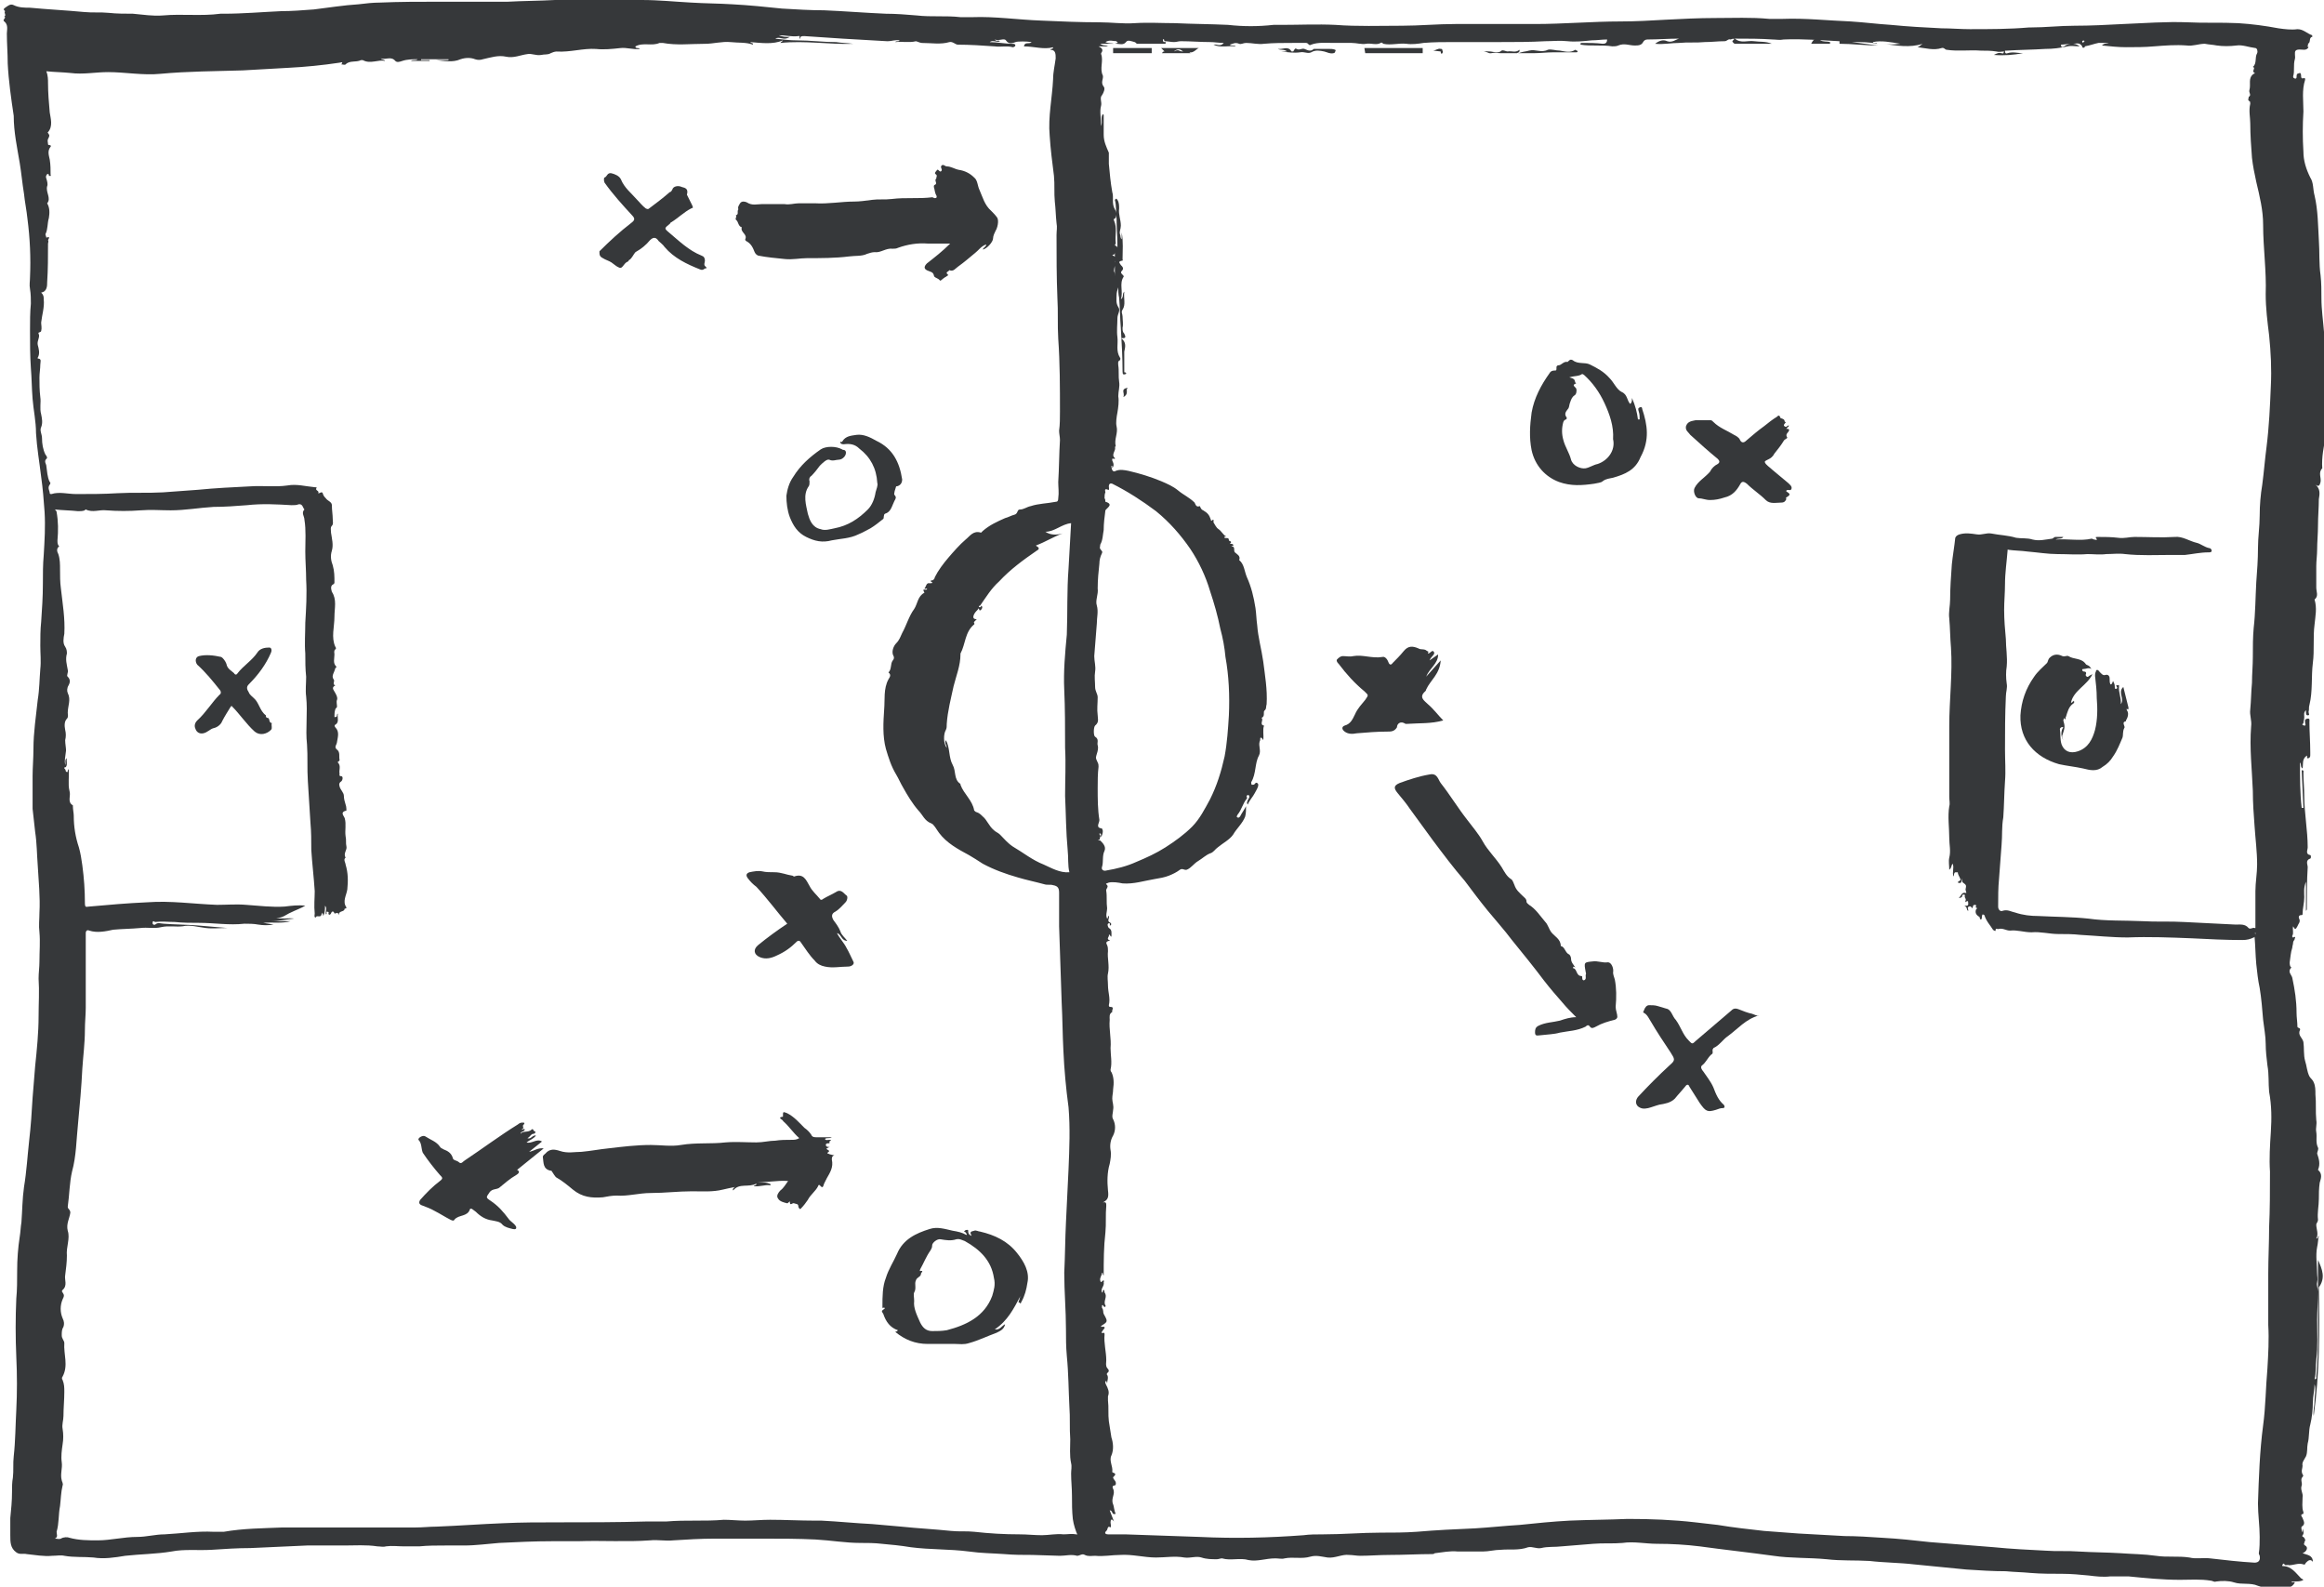 <?xml version="1.0" encoding="utf-8"?>
<!-- Generator: Adobe Illustrator 19.0.0, SVG Export Plug-In . SVG Version: 6.00 Build 0)  -->
<svg version="1.1" id="Layer_1" xmlns="http://www.w3.org/2000/svg" xmlns:xlink="http://www.w3.org/1999/xlink" x="0px" y="0px"
	 viewBox="-504 308 271 185" style="enable-background:new -504 308 271 185;" xml:space="preserve">
<style type="text/css">
	.st0{fill:#36383A;}
</style>
<g>
	<path class="st0" d="M-319.8,313.2C-319.8,313.2-319.8,313.2-319.8,313.2C-319.8,313.2-319.8,313.2-319.8,313.2L-319.8,313.2z"/>
	<path class="st0" d="M-375.5,405.6C-375.6,405.6-375.6,405.6-375.5,405.6C-375.6,405.6-375.6,405.6-375.5,405.6L-375.5,405.6z"/>
	<path class="st0" d="M-233,346.7c-0.1-1.3-0.3-2.6-0.3-3.9c0-0.9,0-1.8-0.1-2.7c-0.2-1.4-0.1-2.7-0.2-4.1c-0.1-1.7-0.1-3.5-0.5-5.2
		c-0.2-0.7-0.1-1.5-0.5-2.1c-0.5-1-0.8-2-0.8-3c-0.1-1.6-0.1-3.1,0-4.7c0-1.2-0.2-2.5,0.2-3.7c0-0.1,0-0.2-0.1-0.2
		c-0.6,0.2-0.2-0.4-0.5-0.6l-0.3,0.1c-0.1,0.1-0.1,0.2-0.1,0.4c0,0.2-0.2,0.2-0.3,0.1c-0.1,0-0.1-0.2-0.1-0.2c0.2-0.6,0-1.3,0.2-2
		c0.1-0.3-0.1-0.8,0.1-1c0.2-0.2,0.7-0.1,1-0.1c0.2,0,0.4-0.1,0.5-0.3c-0.3-0.1,0.1-0.3-0.1-0.4c0.4-0.1,0.1-0.7,0.5-0.8
		c0.1,0,0-0.2,0-0.2c-0.6-0.2-1-0.7-1.7-0.7c-0.7,0.1-1.5,0-2.2-0.1c-1.6-0.3-3.1-0.5-4.7-0.6c-2-0.1-4,0-5.9-0.1
		c-2.5-0.1-5,0.1-7.5,0.2c-1.9,0.1-3.8,0.2-5.7,0.2c-1.7,0-3.4,0.2-5.1,0.2c-0.1,0-0.2,0-0.2,0c-2.3,0.2-4.6,0.2-6.9,0.2
		c-1.1,0-2.2-0.1-3.3-0.1c-2-0.1-3.9-0.2-5.9-0.4c-1.6-0.1-3.1-0.3-4.7-0.4c-2.6-0.1-5.3-0.4-7.9-0.3c-0.5,0-1.1,0-1.6,0
		c-2.1-0.2-4.2-0.1-6.3-0.1c-1.9,0-3.9,0.1-5.8,0.2c-1.7,0.1-3.5,0.2-5.2,0.2c-3.3,0-6.7,0.3-10,0.3c-3.1,0-6.2,0-9.3,0
		c-2.1,0-4.2,0.2-6.2,0.2c-2.6,0-5.2,0.1-7.8-0.1c-2.1-0.1-4.2,0-6.2,0c-0.3,0-0.7,0-1,0c-1.8,0.2-3.5,0.2-5.3,0
		c-2.1-0.1-4.1-0.1-6.2-0.2c-1.5,0-3.1-0.1-4.7,0c-1.3,0.1-2.7-0.1-4.1-0.1c-2.3,0-4.5-0.1-6.8-0.2c-2.7-0.1-5.4-0.5-8-0.4
		c-0.5,0-0.9,0-1.4,0c-1.7-0.2-3.4,0-5.1-0.2c-1.2-0.1-2.4-0.2-3.6-0.2c-2.4-0.1-4.8-0.3-7.2-0.4c-1.6,0-3.2-0.1-4.9-0.2
		c-1.9-0.2-3.9-0.4-5.8-0.5c-1.6-0.1-3.2-0.1-4.8-0.2c-1.9-0.1-3.8-0.3-5.7-0.3c-1.6,0-3.3-0.3-4.9-0.1c-1.8,0.2-3.5,0-5.3,0.1
		c-1.8,0.1-3.7,0.1-5.5,0.2c-1.9,0-3.7,0-5.6,0c-0.8,0-1.6,0-2.4,0c-2.3,0-4.6,0-6.9,0.1c-0.8,0-1.7,0.1-2.5,0.2
		c-1.7,0.1-3.5,0.4-5.2,0.6c-1.3,0.1-2.6,0.2-3.8,0.2c-2.2,0.1-4.5,0.3-6.7,0.3c-0.1,0-0.3,0-0.4,0c-2.2,0.3-4.5,0-6.7,0.2
		c-1.2,0.1-2.3-0.1-3.5-0.2c-0.9,0-1.9,0-2.8-0.1c-1-0.1-1.9,0-2.9-0.1c-2.1-0.2-4.2-0.3-6.3-0.5c-0.6,0-1.3,0-1.9-0.3
		c-0.4-0.2-0.7,0.1-1,0.3c-0.3,0.2-0.1,0.3,0,0.4c-0.2,0.2,0.2,0.5-0.1,0.6c0.3,0.2-0.3,0.4,0,0.6c0.5,0.4,0.3,1,0.3,1.4
		c0,1.2,0.1,2.3,0.1,3.5c0.1,2,0.4,4.1,0.7,6.1c0,1.9,0.4,3.7,0.7,5.5c0.2,1.2,0.3,2.4,0.5,3.6c0.1,1,0.3,1.9,0.4,2.9
		c0.3,2.3,0.4,4.6,0.3,6.8c0,0.5-0.1,0.9,0,1.4c0.1,0.6,0.1,1.2,0.1,1.7c-0.1,1-0.1,2.1-0.1,3.1c0,1.5,0,3,0.1,4.4
		c0.1,1.2,0.1,2.4,0.2,3.6c0.1,1.3,0.4,2.6,0.4,4c0.1,1.7,0.4,3.4,0.6,5.1c0.2,1.4,0.3,2.7,0.4,4.1c0.1,1.7,0,3.3-0.1,5
		c-0.1,1.1-0.1,2.2-0.1,3.4c0,1.5-0.1,2.9-0.2,4.4c-0.1,0.9-0.1,1.9-0.1,2.8c0,0.9,0.1,1.8,0,2.7c-0.1,1.2-0.1,2.4-0.3,3.6
		c-0.2,1.9-0.5,3.8-0.5,5.7c0,1.1-0.1,2.2-0.1,3.2c0,1.3,0,2.6,0,3.8c0.1,0.9,0.2,1.8,0.3,2.7c0.2,1.3,0.2,2.6,0.3,3.9
		c0.1,1.8,0.3,3.7,0.2,5.5c0,0.8-0.1,1.5,0,2.3c0.1,1.1,0,2.2,0,3.4c0,0.7-0.1,1.3-0.1,2c0.1,1.5,0,2.9,0,4.4c0,1.9-0.2,3.9-0.4,5.8
		c-0.1,1.2-0.2,2.5-0.3,3.7c-0.1,1.7-0.2,3.3-0.4,5c-0.2,1.8-0.3,3.6-0.6,5.4c-0.2,1.4-0.2,2.8-0.3,4.1c-0.1,0.6-0.1,1.1-0.2,1.7
		c-0.2,1.3-0.3,2.6-0.3,4c0,1.1,0,2.2-0.1,3.2c-0.1,2.3-0.1,4.5,0,6.8c0.1,2.1,0.1,4.2,0,6.2c-0.1,1.8-0.1,3.6-0.3,5.4
		c-0.1,0.8,0,1.7-0.1,2.5c-0.1,0.5-0.1,1.1-0.1,1.7c0,1-0.1,2-0.2,3c0,0.4,0,0.7,0,1.1c0,0.2,0,0.6,0,0.9c0,0.8,0,1.5,0.7,2
		c0.4,0.3,0.8,0.1,1.2,0.2c1,0.1,2,0.3,3,0.2c0.5,0,1-0.1,1.4,0c1.1,0.2,2.3,0.1,3.4,0.2c1.2,0.2,2.5,0,3.7-0.2
		c1.8-0.2,3.6-0.2,5.4-0.5c1.5-0.3,3.1-0.1,4.7-0.2c1.5-0.1,3-0.2,4.5-0.2c2.2-0.1,4.4-0.2,6.6-0.3c1.4,0,2.9,0,4.3,0
		c1.3,0,2.6-0.1,3.9,0.1c0.3,0,0.7,0.1,1,0c0.7-0.1,1.4,0,2.1,0c0.6,0,1.2,0,1.8,0c1-0.1,2-0.1,3-0.1c0.7,0,1.5,0,2.2,0
		c1.4,0,2.8-0.2,4.1-0.3c2.1-0.1,4.1-0.2,6.2-0.2c1,0,2,0,3,0c2.8-0.1,5.6,0.1,8.4-0.1c0.9-0.1,1.8,0.1,2.7,0
		c1.6-0.1,3.2-0.2,4.8-0.2c1.9,0,3.9,0,5.8,0c2,0,4,0,6,0.1c1.8,0.1,3.5,0.4,5.2,0.4c0.8,0,1.7,0,2.5,0.1c1.1,0.1,2.2,0.2,3.4,0.4
		c2.3,0.3,4.5,0.2,6.8,0.5c1.4,0.2,2.7,0.2,4.1,0.3c1.1,0.1,2.2,0.1,3.3,0.1l3.2,0.1c0.7,0,1.3-0.2,2,0c0.3,0,0.6-0.3,0.9-0.1
		c0.4,0.2,0.8,0.1,1.2,0.1c1,0.1,2-0.1,2.9-0.1c1.4-0.1,2.8,0.3,4.2,0.3c1.1,0,2.2-0.2,3.3,0c0.7,0.1,1.4-0.2,2,0
		c0.6,0.2,1.2,0.2,1.8,0.2c0.2,0,0.4-0.1,0.6-0.1c1,0.3,2.1-0.1,3.1,0.2c1,0.2,2-0.2,3.1-0.2c0.4,0,0.8,0.1,1.1,0c1-0.2,2,0.1,3-0.2
		c0.7-0.2,1.3,0,2,0.1c0.9,0.1,1.7-0.4,2.5-0.3c0.4,0,0.9,0.1,1.3,0.1c1.1,0,2.2-0.1,3.4-0.1c1.7,0,3.4-0.1,5-0.1
		c0.1,0,0.2,0,0.3-0.1c0.9-0.1,1.8-0.3,2.7-0.2c1,0,2,0,2.9,0c0.7,0,1.4-0.2,2.1-0.2c1.1-0.1,2.1,0.1,3.2-0.3c0.5-0.1,1,0.2,1.5,0.1
		c0.8-0.2,1.6-0.1,2.4-0.2c1.2-0.1,2.5-0.2,3.7-0.3c1.1-0.1,2.3,0,3.4-0.1c1.3-0.2,2.7,0.1,4,0.1c1.7,0,3.4,0.1,5,0.3
		c2.9,0.4,5.7,0.7,8.6,1.1c2,0.3,4.1,0.2,6.2,0.4c1.7,0.2,3.3,0.1,5,0.2c1.7,0.2,3.5,0.2,5.2,0.4c2,0.2,4,0.4,6.1,0.6
		c1.5,0.1,3.1,0.2,4.6,0.2c1,0.1,1.9,0.1,2.9,0.2c1.2,0.1,2.5,0.1,3.7,0.1c1,0,2.1,0.1,3.1,0.2c0.8,0.1,1.6,0.2,2.5,0.1
		c0.7,0,1.4,0,2.1,0c2,0.2,4,0.4,6,0.4c1.2,0,2.4-0.1,3.6,0.1c0.2,0,0.4,0.2,0.6,0.1c0.7-0.1,1.5-0.1,2.1,0.1c0.9,0.3,1.9,0,2.8,0.4
		c0.8,0.3,1.7,0.2,2.6,0.2c0.6,0,1.3,0.2,1.7-0.6c-0.1-0.1-0.3,0.1-0.4-0.1c0.8,0,1.1,0,1.4-0.2c-0.1-0.1-0.2-0.1-0.3-0.2
		c-0.6-0.6-1.1-1.4-2.1-1.4c-0.1,0-0.1-0.1,0-0.2c0,0,0-0.2,0.2,0c0.1,0.2,0.4,0,0.5,0.1c0.6,0,1.1-0.3,1.7-0.1
		c0.2,0.1,0.2-0.1,0.3-0.2c0.2-0.2,0.5-0.5,0.8-0.1c0-0.8-0.7-0.8-1.2-1c0.5-0.2,0.7-0.7,0.3-0.9c-0.3-0.2,0-0.3-0.1-0.4
		c0.2-0.2,0.1-0.4-0.1-0.6c0,0-0.2,0-0.1-0.2c0.2-0.2,0.1-0.5,0-0.8l0,0.5c-0.1-0.2-0.2-0.6-0.1-0.7c0.5-0.3,0.2-0.7,0.1-1
		c0-0.1-0.4-0.4,0.1-0.5c0,0,0-0.1,0-0.2c-0.2-0.5-0.1-1.1-0.1-1.7c0.1-0.5-0.3-0.9-0.1-1.4c0.1-0.3-0.2-0.7,0.1-1
		c0.1-0.1,0.1-0.2,0-0.3c-0.2-0.4,0-0.7,0-1c-0.1-0.4,0.2-0.7,0.4-1.1c0.2-0.5,0.1-1,0.2-1.5c0.2-0.7,0.1-1.5,0.3-2.2
		c0.2-0.8,0.3-1.8,0.3-2.6c0-0.7,0.2-1.4,0.2-2.1c0.2,0.6,0,1.2,0,1.9c0,0.6-0.2,1.2-0.1,1.8c0.7-5,0.7-10,0.6-15
		c0.8-1.1,0.4-2.1-0.1-3.2v3.4c0,0,0,0,0-0.1c0,0.1,0,0.2,0,0.4c0,3.3,0.1,6.6-0.2,9.9c0,0.1,0.1,0.3-0.2,0.3
		c0.2-0.8,0.1-1.5,0.2-2.3c0.2-1.5,0.1-3,0.1-4.6c0-1.1,0.1-2.2,0.1-3.3c0-0.4-0.2-0.7-0.1-1.1c0.1-0.4,0-0.7,0-1c0-1-0.2-2.1,0-3.1
		c0.1-0.4,0.1-0.9,0.2-1.3c-0.2,0.1,0,0.3-0.3,0.3c0.3-0.5,0-1.1,0-1.6c0-0.2,0.2-0.3,0.2-0.6c-0.1-0.8,0.1-1.6,0.1-2.4
		c0-0.6,0-1.2,0.1-1.9c0.1-0.4,0.4-1-0.2-1.5c0.3-0.7,0.1-1.3-0.1-1.9c0-0.2,0.2-0.5,0.1-0.7c-0.3-0.6-0.1-1.2-0.2-1.8
		c-0.1-0.5,0.1-0.9,0-1.4c-0.1-1,0-2-0.1-3c0-0.5,0-1-0.2-1.4c-0.1-0.3-0.4-0.5-0.5-0.7c-0.3-0.6-0.3-1.2-0.5-1.8
		c-0.2-0.7-0.1-1.5-0.2-2.2c-0.1-0.5-0.7-0.8-0.4-1.4c0.1-0.3-0.3-0.2-0.3-0.4c0-0.5-0.1-1.1-0.1-1.6c0-1.4-0.2-2.7-0.5-4.1
		c-0.1-0.4-0.6-0.7-0.1-1.2c-0.2-0.1-0.2-0.4-0.2-0.6c0.1-0.6,0.1-1.1,0.3-1.7c0-0.2,0.1-0.4,0.1-0.6c0-0.2,0.2-0.3,0.2-0.5
		c0.2-0.4-0.3,0.1-0.3-0.2c0,0,0-0.1,0-0.1c0.2-0.3,0-0.7,0.1-1.1c0.2,0.4,0.3,0.4,0.5,0c0.1-0.3,0.4-0.5,0.2-0.9
		c-0.1-0.2,0-0.4,0.2-0.4c0.1,0,0.2,0,0.2-0.1c0-0.7,0.2-1.3,0.2-2c0-0.5-0.1-1.1,0.2-1.8v3.4c0.1-0.1,0.1-0.2,0.1-0.2
		c0-1.6,0-3.3,0.1-4.9c0-0.3-0.3-0.8,0.3-1c0.1,0,0.1-0.4,0-0.4c-0.6-0.1-0.3-0.6-0.3-0.9c0-2-0.4-4-0.4-6c0-0.9-0.1-1.8-0.1-2.7
		c0-0.1,0.1-0.3-0.2-0.3l0.2,4.4l-0.2,0c-0.2-1.7-0.2-3.5-0.2-5.3c0.2,0.2,0,0.5,0.3,0.7c0.1-0.5-0.1-1.1,0.5-1.5
		c0.1,0-0.1,0.4,0.2,0.3c0.2-0.1,0.2-0.2,0.2-0.4v-0.3c0-1.2-0.1-2.4-0.1-3.5c0-0.2,0.1-0.5-0.3-0.4c-0.3,0.1-0.2,0.3-0.2,0.5
		c0,0.1,0.1,0.2,0,0.3c-0.1,0-0.2,0-0.3-0.1c-0.1-0.1,0.1-0.1,0.1-0.2c0-0.2,0.1-0.4,0.1-0.7c0-0.3-0.1-0.5,0.2-0.8
		c0,0.1,0,0.2,0,0.2c0,0.2,0,0.4,0.2,0.4c0.3,0,0.1-0.2,0.1-0.4c0.1-0.3,0-0.5,0.1-0.8c0.4-1.6,0.2-3.3,0.4-4.9c0.2-1.5,0-3,0.2-4.5
		c0.1-1,0.3-1.9,0-2.9c0.5-0.4,0.2-0.9,0.2-1.4c0-0.8,0-1.7,0-2.5c0-0.6,0.1-1.3,0.1-1.9c0-0.9,0.1-1.9,0.1-2.8
		c0-1.1,0.1-2.1,0.1-3.1c0.1-0.6,0.2-1.2-0.4-1.7c0.4,0.3,0.5,0.1,0.6-0.3c0.1-0.5-0.3-1.1,0.2-1.6c-0.1-1.3,0.2-2.6,0.4-3.8
		c0.2-1.5,0.1-3,0.3-4.4c0.1-0.9,0.2-1.8-0.2-2.6c-0.2-0.4,0.2-0.6,0.2-0.9C-232.7,349.5-232.8,348.1-233,346.7z M-260.9,312.8
		c-0.1,0-0.1,0.1-0.2,0.2c0,0-0.1-0.1-0.1-0.2C-261.1,312.7-261,312.7-260.9,312.8z M-378.5,486.9c-0.5-0.1-1,0-1.5,0
		c-0.8-0.1-1.7,0.1-2.5,0.1c-0.9,0-1.7-0.1-2.6-0.1c-1.8,0-3.5-0.1-5.3-0.3c-0.9-0.1-1.8,0-2.7-0.1c-1.9-0.2-3.9-0.3-5.8-0.5
		c-1.1-0.1-2.3-0.2-3.4-0.3c-2-0.1-3.9-0.3-5.9-0.4c-0.3,0-0.5,0-0.8,0c-1.7,0-3.5-0.1-5.2-0.1c-1,0-2,0.1-2.9,0.1
		c-0.8,0-1.7-0.1-2.5-0.1c-2.2,0.2-4.4,0-6.7,0.2c-0.8,0-1.5,0-2.3,0c-3.5,0.1-7,0.1-10.5,0.1c-2.1,0-4.1,0-6.2,0.1
		c-2.6,0.1-5.2,0.3-7.8,0.4c-0.8,0-1.6,0.1-2.5,0.1h-9.3c-2,0-4.1,0-6.2,0c-2.3,0.1-4.5,0.1-6.8,0.5c-0.4,0-0.8,0-1.2,0
		c-1.9-0.1-3.8,0.2-5.7,0.3c-1.1,0-2.1,0.3-3.2,0.3c-1.6,0-3.1,0.4-4.6,0.4c-1.1,0-2.2,0-3.3-0.3c-0.2-0.1-0.7-0.1-1,0.1
		c-0.2,0.1-0.4,0-0.7,0c0.4-0.2,0.2-0.5,0.2-0.8c0.3-1,0.2-2,0.4-3c0.1-0.8,0.1-1.6,0.3-2.4c0.1-0.2-0.1-0.5-0.1-0.6
		c-0.2-0.7,0.1-1.4,0-2.1c-0.1-0.7,0-1.4,0.1-2.1c0.1-0.6,0.1-1.2,0-1.8c-0.1-0.5,0.1-1,0.1-1.5c0-0.9,0.1-1.9,0.1-2.8
		c0-0.5,0-0.9-0.2-1.4c-0.1-0.1-0.1-0.3,0-0.4c0.7-1.3,0.1-2.6,0.2-3.9c0-0.3-0.3-0.5-0.3-0.9c0-0.4,0-0.7,0.2-1
		c0.1-0.3,0.1-0.6-0.1-1c-0.3-0.7-0.3-1.5,0-2.2c0.2-0.4,0.2-0.5,0-0.8c-0.1-0.1-0.1-0.2,0-0.3c0.6-0.5,0.2-1.2,0.3-1.7
		c0.1-0.8,0.2-1.5,0.2-2.3c-0.1-1,0.4-2,0.1-2.9c-0.2-0.8,0.2-1.4,0.3-2.1c0-0.4-0.3-0.4-0.3-0.7c0.2-1.4,0.2-2.8,0.5-4.1
		c0.5-1.8,0.5-3.7,0.7-5.6c0.2-2.1,0.4-4.3,0.5-6.4c0.1-1.5,0.3-3,0.3-4.5c0-0.9,0.1-1.8,0.1-2.6c0-2.5,0-5,0-7.5c0-0.4,0-0.8,0-1.2
		c0-0.3,0.2-0.4,0.4-0.3c0.9,0.3,1.9,0.1,2.8-0.1c1.1-0.1,2.1-0.1,3.2-0.2c0.8-0.1,1.6,0.1,2.4-0.1c0.9-0.2,1.7,0,2.5-0.1
		c0.9-0.2,1.8,0.1,2.7,0.2c0.8,0.1,1.6,0,2.5,0c-1.2-0.1-2.3-0.2-3.5-0.3c-1.3-0.1-2.6-0.1-3.9-0.2c-0.3,0-0.7-0.2-1,0.1
		c0,0-0.2,0.1-0.3-0.1c0-0.1,0-0.2,0-0.2c0.1-0.2,0.2,0,0.3,0c0.8-0.1,1.5,0,2.3,0c0.9,0.1,1.9,0.1,2.8,0.1c1.8,0,3.5,0.3,5.3,0.1
		c0.5,0,1.1,0,1.6,0.1c0.6,0.1,1.2,0.1,1.8,0l-1.2-0.2c1.1-0.1,2.2,0.1,3.2-0.2h-2.3c0.9,0,1.8-0.2,2.7-0.3
		c-0.7-0.1-1.4,0.1-2.1-0.1c0.7,0.1,1.2-0.4,1.7-0.6c0.6-0.3,1.2-0.5,1.7-0.8c-0.8-0.1-1.6,0-2.4,0.1c-1.5,0.1-3-0.1-4.5-0.2
		c-1.1-0.1-2.3,0-3.4,0c-2.7-0.1-5.4-0.5-8.1-0.3c-2.3,0.1-4.6,0.3-6.8,0.5c-0.3,0-0.5,0.2-0.5-0.4c0-1.5-0.1-2.9-0.3-4.4
		c-0.1-0.7-0.2-1.4-0.4-2.1c-0.4-1.2-0.6-2.4-0.6-3.7c0-0.3-0.1-0.7-0.1-1.1c0,0,0-0.1,0-0.1c-0.7-0.4-0.2-1.1-0.4-1.7
		c-0.2-0.8,0-1.7-0.1-2.5c-0.2,0,0,0.4-0.2,0.3c-0.2,0-0.1-0.2-0.2-0.3c-0.3-0.3,0.1-0.2,0.1-0.3c0.2-0.3,0-0.7,0.1-1
		c-0.3,0.2-0.1,0.5-0.2,0.8c-0.1-0.6,0-0.8,0.1-1.7c0-0.3-0.1-0.8-0.1-1.2c0.1-0.4,0.1-0.8,0-1.2c-0.1-0.5-0.1-1,0.2-1.3
		c0.2-0.2,0.1-0.5,0.1-0.7c0-0.8,0.4-1.5,0-2.3c-0.1-0.2-0.1-0.6,0.1-0.9c0.1-0.2,0.3-0.6-0.1-1c-0.2-0.1,0.1-0.5,0-0.8
		c-0.1-0.6-0.3-1.2-0.1-1.9c0-0.2,0-0.5-0.2-0.8c-0.3-0.4-0.2-1-0.1-1.5c0.1-1.8-0.2-3.5-0.4-5.3c-0.1-0.7-0.1-1.5-0.1-2.2
		c0-0.6,0-1.2-0.2-1.8c-0.1-0.2-0.3-0.6,0.1-0.9c-0.2-0.2-0.2-0.4-0.2-0.7c0.1-1.1,0.1-2.2-0.1-3.3c0-0.1-0.1-0.2-0.2-0.3
		c0.9,0.1,1.8,0.1,2.7,0.2c0.3,0,0.5,0,0.8-0.1c0,0,0-0.1,0.1-0.1c0.8,0.4,1.6,0,2.4,0.1c1.3,0.1,2.7,0.1,4,0c1.2-0.1,2.3,0,3.5,0
		c1.7,0,3.3-0.3,5-0.4c1.3,0,2.6-0.1,3.9-0.2c1.8-0.2,3.5-0.1,5.2,0c0.3,0,0.6,0,0.8-0.1c0.5-0.1,0.5,0.4,0.7,0.6
		c-0.4,0.4,0,0.8,0,1.2c0.2,1.2,0.1,2.5,0.1,3.7c0,1.1,0.1,2.2,0.1,3.3c0.1,1.7,0,3.3-0.1,5c0,1.2-0.1,2.4,0,3.6
		c0,0.9,0,1.8,0.1,2.7c0,0.8-0.1,1.6,0,2.3c0.2,1.9-0.1,3.8,0.1,5.6c0.1,1.4,0,2.8,0.1,4.3c0.1,1.6,0.2,3.2,0.3,4.8
		c0.1,1.1,0.1,2.1,0.1,3.2c0.1,1.6,0.3,3.2,0.4,4.8c0,0.8-0.1,1.7,0,2.6c0,0.2-0.1,0.4,0.1,0.5c0.1-0.4,0.6,0.1,0.7-0.4
		c0-0.1,0.1-0.1,0.1-0.2l0.1,0.4c0.2-0.4,0.2-0.8,0.2-1.2c0.3,0.3,0,0.7,0.1,1c0.2,0,0-0.3,0.1-0.3c0.1,0,0.3,0,0.2,0.2
		c0,0.2,0.2,0.2,0.3,0c0.1-0.3,0.3-0.3,0.4,0c0,0,0.1,0,0.1,0c0.3-0.1,0.3-0.1,0.4,0.2c0-0.6,0.7-0.3,0.7-0.8c0.1,0.1,0.2,0,0.2-0.1
		c-0.5-0.7,0-1.4,0.1-2.1c0.1-1,0.1-1.9-0.2-2.9c0-0.2-0.3-0.6,0-0.8c-0.3-0.5,0.2-0.9,0.1-1.3c-0.1-0.4,0-0.8-0.1-1.2
		c-0.1-0.7,0.1-1.4-0.1-2.1c-0.1-0.3-0.6-0.7,0.2-0.9c0,0,0-0.5-0.1-0.7c-0.1-0.3-0.2-0.7-0.2-1c0-0.4-0.4-0.7-0.5-1.1
		c-0.1-0.3,0-0.5,0.2-0.6c0.2-0.2,0.2-0.6,0-0.6c-0.3,0-0.2-0.2-0.2-0.3c-0.1-0.4,0.2-0.9-0.2-1.3c-0.1-0.1,0.2-0.1,0.2-0.3
		c-0.1-0.4,0.1-0.9-0.3-1.2c-0.4-0.3,0-0.6,0-0.9c0.1-0.6,0.3-1.2-0.2-1.7c-0.1-0.1-0.1-0.3,0-0.3c0.5-0.3,0.2-0.8,0.3-1.3
		c-0.2,0.1,0,0.4-0.3,0.4c0,0-0.1,0-0.1,0c0-0.3,0-0.6,0.1-0.9c0-0.1,0.2-0.2,0.2-0.3c0-0.3-0.1-0.6,0-0.8c0.1-0.3-0.1-0.6-0.2-0.8
		c-0.2-0.4-0.5-0.6,0-0.9c0,0,0,0,0,0c-0.4-0.1,0-0.5-0.2-0.7c-0.3-0.4,0.1-0.8,0.2-1.3c0,0,0.2-0.1,0.1-0.2
		c-0.4-0.4-0.2-0.9-0.2-1.4c0-0.2-0.1-0.4,0.1-0.6c0.1,0,0.1-0.2,0-0.3c-0.5-1.1-0.1-2.3-0.1-3.5c0-1,0.3-2-0.3-2.9
		c0-0.1-0.3-0.7,0.2-0.9c0.1-0.1,0.1-0.1,0.1-0.2c0-0.7,0-1.3-0.2-2c-0.2-0.5-0.3-1.1-0.1-1.7c0.2-0.7,0-1.4-0.1-2.1
		c0-0.3-0.1-0.6,0.1-0.8c0.2-0.2,0.1-0.5,0.1-0.8c0-0.5-0.1-1-0.1-1.6c0-0.4-0.5-0.5-0.7-0.8c-0.1-0.1-0.2-0.2-0.3-0.4
		c-0.1-0.3-0.1-0.4-0.5-0.2c-0.1,0-0.1,0-0.1,0c0.2-0.3-0.4-0.3-0.2-0.6c0.1-0.1-0.1-0.1-0.2-0.1c-1.1-0.1-2.1-0.4-3.2-0.2
		c-1.4,0.2-2.8,0-4.3,0.1c-2,0.1-4.1,0.2-6.1,0.4c-1.4,0.1-2.8,0.2-4.1,0.3c-1.8,0.1-3.5,0-5.3,0.1c-1.6,0.1-3.2,0.1-4.8,0.1
		c-1,0-2-0.3-2.9,0c-0.1,0-0.2,0-0.2-0.1c0-0.3-0.3-0.6,0-1c0.1-0.1,0.1-0.3,0-0.3c-0.3-0.6-0.3-1.3-0.4-1.9c0-0.2-0.3-0.5,0-0.8
		c0.2-0.1,0-0.4-0.1-0.5c-0.3-0.6-0.4-1.3-0.4-1.9c0-0.5-0.3-0.9-0.1-1.3c0.2-0.5,0.1-1,0-1.5c-0.2-0.7,0-1.4-0.1-2
		c-0.1-0.8-0.1-1.6-0.1-2.3c0-0.5,0.1-1,0.1-1.5c0-0.3,0.2-0.7-0.3-0.7c0,0,0-0.1,0-0.1c0.3-0.5,0.1-1.1,0-1.5
		c-0.1-0.5,0.3-0.9,0.1-1.3c-0.1-0.2,0.2-0.1,0.3-0.3c0.1-0.4,0-0.7,0-1c0.1-0.9,0.4-1.8,0.3-2.7c0-0.3,0-0.5-0.3-0.8
		c0.7-0.1,0.7-0.8,0.7-1.2c0.1-1.5,0.1-3,0.1-4.5c0-0.1,0.1-0.3,0-0.4c0-0.1,0.4-0.5-0.2-0.3c0-0.1-0.1-0.3-0.1-0.4
		c0.3-0.6,0.2-1.2,0.4-1.9c0.1-0.6,0.1-1.2-0.2-1.7c0.5-0.6-0.2-1.3,0-2c0.1-0.2,0-0.6-0.1-0.9c-0.1-0.2,0-0.4,0.1-0.5
		c0.2-0.1,0.2,0.1,0.2,0.2c0,0,0.1,0,0.2,0c0.1,0,0-0.1,0-0.1c0-0.6,0-1.2-0.1-1.8c-0.1-0.5-0.3-1,0.1-1.5c0.1-0.1,0-0.2-0.2-0.2
		c0,0-0.1,0-0.1-0.1c0-0.2-0.1-0.4,0-0.6c0.2-0.4,0.2-0.4,0-0.7c0,0-0.1,0,0-0.1c0.6-0.7,0.3-1.6,0.2-2.3c-0.1-1.1-0.2-2.3-0.2-3.4
		c0-0.4,0-0.9-0.2-1.4c0.9,0.1,1.8,0.1,2.8,0.2c1.5,0.2,2.9-0.1,4.4-0.1c2,0,4.1,0.4,6.1,0.2c3.2-0.3,6.4-0.3,9.6-0.4
		c1.8-0.1,3.6-0.2,5.3-0.3c2-0.1,4-0.3,6-0.6c0.1,0,0.5-0.2,0.2,0.2c0.2,0,0.4,0.1,0.5,0c0.5-0.5,1.2-0.2,1.8-0.5c0.1,0,0.2,0,0.2,0
		c0.9,0.5,1.8-0.1,2.6,0.1c-0.1-0.2-0.3-0.1-0.5-0.3c0.6,0.2,1.2-0.3,1.7,0.3c0.2,0.2,0.5,0.1,0.8,0c0.6-0.2,1.2-0.2,1.8-0.2
		c-0.2,0.2-0.5,0-0.8,0.2h2.2v-0.1h-1v-0.1h3.2v0.1h-1.5c1,0.1,2,0.3,2.9-0.1c0.6-0.2,1.2-0.2,1.7,0c0.3,0.1,0.6,0.1,0.9,0
		c0.9-0.2,1.8-0.5,2.7-0.3c0.9,0.2,1.7-0.2,2.5-0.3c0.5-0.1,1,0.2,1.6,0.1c0.4-0.1,0.8,0,1.1-0.2c0.2-0.1,0.5-0.2,0.7-0.2
		c1.6,0.1,3.1-0.4,4.6-0.3c0.9,0.1,1.9,0,2.8-0.1c0.8-0.1,1.5,0.2,2.3,0.1c-0.1-0.2-0.3,0-0.5-0.2c0,0,0,0,0-0.1
		c0.9-0.5,1.9,0,2.8-0.4c0.1,0,0.3,0,0.4,0c1.6,0.3,3.2,0.1,4.9,0.1c1,0,2-0.3,3-0.2c0.9,0.1,1.8,0,2.6,0.3c0-0.3-0.2-0.1-0.3-0.3
		c1.3,0.1,2.6,0.3,3.8-0.2c-0.1,0.2-0.2,0.1-0.3,0.3c2.9-0.3,5.7,0.2,8.5,0.1c-0.7-0.1-1.4-0.1-2-0.2c-1.5,0-3-0.2-4.5-0.2
		c-0.9,0-1.7-0.1-2.6-0.2c0.5-0.3,0.9,0.2,1.5-0.1l0.2-0.1c-0.5,0-0.8,0-1.3-0.2c0.8,0,1.5,0.2,2.3,0.1c0.3-0.1,0,0.3,0.2,0.3
		c0-0.3,0.2-0.3,0.5-0.3c1.5,0.1,3,0.2,4.5,0.3c1.8,0.1,3.5,0.2,5.2,0.3c0.5,0,0.9-0.2,1.4-0.1c-0.1,0.2-0.4,0-0.5,0.2
		c0.8-0.1,1.6,0.1,2.4-0.1c0.1,0,0.5,0.2,0.7,0.2c1.1,0,2.2,0.2,3.2-0.1c0.4-0.1,0.7,0.3,1,0.3c1.4,0,2.9,0.1,4.3,0.2
		c0.7,0.1,1.4-0.1,2.1,0.1c0.1,0,0.3-0.1,0.3-0.2c0-0.2-0.2-0.2-0.3-0.2c-0.9,0-1.8-0.2-2.7-0.2c0.4-0.3,0.9,0.1,1.2-0.1
		c-0.2-0.2-0.4,0.1-0.6-0.2c0.5,0.2,1.1-0.2,1.3,0.1c0.4,0.6,0.9,0.2,1.3,0.2l-0.4,0c0.7-0.1,1.4-0.1,2.1,0
		c-0.3,0.3-0.8-0.1-0.9,0.5c1.2,0,2.3,0.4,3.4,0.1c0,0.3-0.3,0.1-0.3,0.3c0.6,0,0.6,0.5,0.6,1c-0.1,0.8-0.3,1.6-0.3,2.4
		c-0.1,2.2-0.6,4.4-0.4,6.6c0.1,1.6,0.3,3.1,0.5,4.7c0.1,1,0,2,0.1,3c0.1,0.8,0.1,1.6,0.2,2.5c0.1,0.5,0,0.9,0,1.4
		c0,2.4,0,4.9,0.1,7.3c0.1,1.6,0,3.2,0.1,4.8c0.2,2.8,0.2,5.7,0.2,8.5c0,0.7,0,1.5-0.1,2.2c0,0.4,0.1,0.7,0.1,1.1
		c-0.1,1.6-0.1,3.3-0.2,4.9c0,0.6,0.1,1.2,0,1.9c0,0.3-0.1,0.4-0.3,0.4c-1,0.2-2,0.2-2.9,0.5c-0.5,0.1-0.8,0.4-1.3,0.4
		c-0.3,0-0.2,0.5-0.6,0.6c-0.4,0.1-0.7,0.3-1.1,0.4c-0.9,0.4-1.8,0.8-2.6,1.5c-0.1,0.1-0.2,0.2-0.2,0.2c-0.9-0.3-1.3,0.4-1.8,0.8
		c-0.7,0.6-1.4,1.4-2,2.1c-0.6,0.7-1.2,1.5-1.6,2.3c0,0.1-0.1,0.3-0.2,0.3c0.1,0.1-0.6,0-0.1,0.3c0.1,0.1-0.2,0.1-0.3,0.1
		c-0.4-0.1-0.4,0.4-0.6,0.6c0,0.1,0.3,0,0.3,0c0,0.4-0.7-0.2-0.3,0.5c-0.8,0.4-0.8,1.3-1.2,1.9c-0.6,0.8-0.9,1.9-1.4,2.8
		c-0.2,0.4-0.3,0.8-0.7,1.2c-0.3,0.3-0.6,1-0.3,1.5c0.1,0.2,0,0.4-0.1,0.5c-0.3,0.4-0.1,1-0.5,1.4c0.4,0.3,0.1,0.6,0,0.8
		c-0.6,1.1-0.4,2.4-0.5,3.5c-0.1,1.5-0.2,3.1,0.2,4.6c0.3,1,0.6,2,1.2,3c0.3,0.5,0.5,1,0.8,1.5c0.5,0.9,1.1,1.9,1.8,2.7
		c0.5,0.5,0.7,1.2,1.5,1.5c0.3,0.1,0.6,0.7,0.9,1.1c0.9,1.2,2.2,1.9,3.5,2.6c0.5,0.3,1,0.6,1.6,1c1.3,0.7,2.7,1.2,4.1,1.6
		c1,0.3,2,0.5,3.1,0.8c0.3,0.1,0.7,0,1,0.1c0.6,0.1,0.7,0.4,0.7,0.9c0,1.3,0,2.6,0,3.9c0.1,3,0.2,5.9,0.3,8.9
		c0.1,1.9,0.1,3.7,0.2,5.6c0.1,2.2,0.3,4.4,0.6,6.6c0.2,2.4,0.1,4.8,0,7.2c-0.1,2.1-0.2,4.1-0.3,6.2c-0.1,2-0.1,3.9-0.2,5.9
		c0,2.2,0.2,4.4,0.2,6.6c0,1,0,2,0.1,3.1c0.2,2,0.2,4,0.3,5.9c0.1,1.3,0,2.5,0.1,3.8c0,0.9-0.1,1.9,0.1,2.8c0.1,0.4,0,0.8,0,1.2
		c0,0.9,0.1,1.7,0.1,2.6c0,0.9,0,1.8,0.1,2.7c0.1,0.7,0.3,1.3,0.6,2C-377.3,487-377.9,487-378.5,486.9z M-379.9,388.4
		c0.1,2.2,0.1,4.5,0.1,6.8c0.1,1.9,0,3.7,0,5.6c0.1,2.1,0.1,4.2,0.3,6.3c0.1,0.9,0,1.8,0.2,2.6c-1.1,0.1-2.1-0.5-3-0.9
		c-1.3-0.5-2.4-1.4-3.6-2.1c-0.6-0.4-1-0.9-1.5-1.4c-0.2-0.2-0.5-0.3-0.7-0.5c-0.6-0.5-0.8-1.2-1.3-1.6c-0.2-0.2-0.4-0.4-0.7-0.5
		c-0.1,0-0.2-0.1-0.3-0.2c-0.2-1.2-1.2-1.9-1.6-3c0,0,0,0,0-0.1c-0.8-0.5-0.5-1.5-0.9-2.2c-0.5-0.9-0.3-2-0.8-2.9
		c-0.2,0.3,0.1,0.6,0.1,0.9c-0.4-0.5-0.4-1.6-0.1-2.1c0.1-0.2,0.1-0.4,0.1-0.7c0.1-1.5,0.5-3,0.8-4.4c0.3-1.2,0.8-2.4,0.8-3.7
		c0,0,0,0,0-0.1c0.6-1.1,0.5-2.5,1.6-3.4c0.1-0.1-0.1-0.2,0-0.3c0.1-0.1,0.2-0.2,0.3-0.3c-0.4,0-0.5-0.2-0.3-0.6
		c0.1-0.2,0.3-0.4,0.4-0.5c0.1-0.1,0.1-0.3,0.2,0c0,0.1,0.1,0.1,0.2,0c0.1-0.1,0.2-0.3,0.1-0.4c-0.1-0.2-0.1,0.1-0.2,0.1
		c-0.3,0-0.1-0.2,0-0.2c0.7-1,1.3-2,2.2-2.8c1.3-1.4,2.8-2.5,4.4-3.6c0.2-0.1,0.4-0.3,0-0.5l-0.1-0.1c1.1-0.4,2-1,3.1-1.4
		c-0.7,0.2-1.4,0.2-2-0.2c1.1,0,1.9-0.9,3-1c-0.1,1.8-0.2,3.6-0.3,5.3c-0.2,2.6-0.1,5.1-0.2,7.7C-379.8,384.1-380,386.3-379.9,388.4
		z M-375.8,405.9c0.1,0,0-0.2,0.1-0.3c0.1-0.2-0.2-0.4-0.1-0.4c0.3-0.1,0.1,0.2,0.2,0.4c0.1-0.2,0.2-0.4,0.2-0.7
		c0-0.1-0.1-0.3-0.1-0.3c-0.8-0.1-0.3-0.6-0.3-1c-0.2-1.2-0.2-2.5-0.2-3.7c0-0.8,0-1.7,0.1-2.5c0-0.2,0-0.3-0.1-0.5
		c-0.3-0.6-0.2-0.6-0.1-1c0.1-0.3,0.2-0.7,0.1-1c-0.1-0.3,0.2-0.7-0.3-1c-0.2-0.1-0.2-1.1,0-1.3c0.5-0.4,0.3-0.8,0.3-1.2
		c-0.1-0.7,0-1.4,0-2.1c0-0.4-0.3-0.7-0.3-1.2c0-0.6-0.1-1.2,0-1.8c0.1-0.6-0.1-1.2-0.1-1.8c0.1-1.2,0.2-2.5,0.3-3.8
		c0-0.7,0.2-1.4,0-2.1c-0.2-0.6,0.2-1.3,0.1-2c0-1,0.1-2,0.2-2.9c0-0.4,0.1-0.8,0.3-1.2c0.1-0.2,0-0.2-0.2-0.5c-0.1-0.1,0-0.3,0-0.5
		c0.3-0.5,0.3-1.2,0.4-1.7c0-0.8,0.1-1.5,0.2-2.3c0.2-0.3,1-0.7,0-1v0.1c0-0.2,0-0.4-0.1-0.5c0-0.2,0-0.5,0.1-0.7
		c0-0.1-0.2-0.5,0.3-0.3c0.2,0.1,0.1-0.2,0.1-0.4c0-0.2,0.1-0.4,0.4-0.3c1.8,0.9,3.5,2,5.1,3.2c1.6,1.3,2.9,2.8,4,4.4
		c1,1.5,1.8,3.2,2.3,4.9c0.5,1.5,0.9,2.9,1.2,4.4c0.3,1.1,0.5,2.2,0.6,3.3c0.4,2.2,0.5,4.5,0.4,6.8c-0.1,1.6-0.2,3.2-0.5,4.8
		c-0.4,1.8-0.9,3.4-1.7,5c-0.6,1.1-1.2,2.3-2.1,3.2c-0.9,0.9-2,1.7-3.1,2.4c-1.1,0.7-2.2,1.2-3.4,1.7c-1.1,0.5-2.3,0.8-3.5,1
		c-0.3,0.1-0.6-0.1-0.5-0.4c0.2-0.6,0-1.3,0.3-1.9c0.2-0.5-0.2-0.9-0.5-1.2C-375.9,406-376.1,406-375.8,405.9z M-239.2,440
		c-0.1,1.5-0.2,3.1-0.1,4.6c0,2.2,0,4.4-0.1,6.5c0,1.8-0.1,3.6-0.1,5.4c0,1.1,0,2.3,0,3.4c0,0.9,0,1.7,0,2.6c0.1,1.7,0,3.4-0.1,5.1
		c-0.2,2.2-0.2,4.4-0.5,6.6c-0.4,3-0.5,6.1-0.6,9.1c0,1.3,0.2,2.6,0.2,3.9c0,0.6,0,1.3-0.1,1.9c0,0.2,0.1,0.2,0.1,0.3
		c0.1,0.5-0.1,0.8-0.6,0.8c-1.7-0.1-3.5-0.3-5.2-0.5c-0.8-0.1-1.6,0.1-2.4-0.1c-1.3-0.2-2.6,0-3.9-0.2c-1.4-0.2-2.8-0.2-4.1-0.3
		c-1.6-0.1-3.3-0.1-4.9-0.2c-1.3-0.1-2.6,0-3.9-0.1c-2-0.1-4-0.2-6-0.4c-2.5-0.2-5-0.4-7.5-0.6c-1.8-0.2-3.6-0.4-5.5-0.5
		c-1.5-0.1-3-0.2-4.4-0.2c-1.8-0.1-3.6-0.2-5.4-0.3c-1.4-0.1-2.7-0.2-4-0.3c-1.8-0.2-3.6-0.4-5.4-0.7c-0.8-0.1-1.7-0.2-2.6-0.3
		c-2.6-0.3-5.2-0.4-7.9-0.4c-2.3,0.1-4.5,0.1-6.8,0.2c-1.9,0.1-3.9,0.3-5.8,0.5c-1.7,0.1-3.5,0.3-5.2,0.4c-2.3,0.1-4.5,0.2-6.8,0.4
		c-1.4,0.1-2.8,0.1-4.2,0.1c-2.2,0-4.4,0.2-6.7,0.2c-0.8,0-1.6,0-2.3,0.1c-4,0.3-8,0.4-12.1,0.2c-2.9-0.1-5.8-0.2-8.7-0.3
		c-0.6,0-1.3,0-2,0c-0.2,0-0.5-0.1-0.2-0.4c0.2-0.1,0.1-0.7,0.5-0.4c0.1-0.2,0-0.4,0-0.6c0-0.3,0.1-0.5,0.4-0.1l-0.5-1.3
		c0.4,0,0.2,0.6,0.7,0.4c-0.2-0.4-0.2-0.9-0.3-1.1c-0.3-0.7,0.3-1.2,0-1.8c-0.1-0.2-0.1-0.4,0.2-0.4c0,0,0.1-0.1,0.1-0.1
		c0.1-0.4-0.2-0.5-0.3-0.8c-0.1-0.1,0.6-0.4,0-0.6c0,0-0.1,0-0.1-0.1c0.1-0.6-0.4-1.3-0.1-1.9c0.3-0.7,0.2-1.5,0-2.1
		c-0.1-0.6-0.2-1.2-0.3-1.9c-0.1-0.8,0-1.6-0.1-2.4c0-0.2,0-0.4,0-0.5c0.2-0.5,0-0.9-0.2-1.3c-0.1-0.2-0.2-0.4,0-0.5l0.1,0.3
		c0-0.3,0.2-0.7,0-1c-0.1-0.1,0-0.1,0-0.2c0.3-0.2,0.2-0.4,0-0.6c-0.2-0.3-0.1-0.6-0.1-0.9c0-1-0.3-2-0.2-3c0-0.1,0-0.2-0.1-0.2
		c-0.5,0.1-0.1-0.2-0.1-0.3c0.5-0.5,0-0.4-0.2-0.4c0,0,0-0.1,0-0.1c0.8-0.5,0.8-0.5,0.3-1.4c-0.1-0.2,0-0.5-0.2-0.7c0,0,0-0.2,0-0.3
		c0.1-0.1,0.1,0,0.2,0.1c0.1,0.2,0.3,0,0.2-0.1c-0.3-0.5,0.3-1-0.1-1.5c0,0,0-0.3-0.1-0.3c-0.2,0,0,0.3-0.2,0.3
		c-0.2-0.5,0.3-0.7,0.2-1.2c0-0.1,0.1-0.1,0-0.2c-0.1,0-0.1,0-0.2,0.1c-0.1,0.2-0.2,0-0.2-0.1c-0.1-0.3,0.2-0.6,0.2-0.9
		c0.2,0,0,0.2,0.2,0.3c0-1.7,0-3.3,0.2-5c0.1-1,0-2.1,0.1-3.1c0-0.3,0-0.5-0.4-0.4c0.6-0.3,0.7-0.6,0.6-1.4c-0.1-1-0.1-2.1,0.2-3.1
		c0.1-0.5,0.2-1.1,0.1-1.6c-0.1-0.6,0-1.2,0.3-1.7c0.3-0.6,0.3-1.3,0-1.9c-0.2-0.3,0-0.8,0-1.1c0.1-0.5-0.1-0.9-0.1-1.3
		c0-0.4,0.1-0.7,0.1-1.1c0.1-0.7,0.1-1.4-0.2-2c-0.1-0.1-0.1-0.2-0.1-0.3c0.2-0.8,0-1.7,0-2.5c0.1-1.1-0.2-2.2-0.1-3.3
		c0-0.3-0.1-0.7,0.3-0.9c-0.1-0.2,0.3-0.6-0.2-0.6c-0.1,0-0.2,0-0.2-0.2c0.2-0.8-0.1-1.5-0.1-2.3c0-0.5-0.1-1,0-1.4
		c0.2-0.9-0.1-1.8,0-2.6c0-0.2,0-0.5-0.1-0.7c-0.1-0.2-0.2-0.4,0.2-0.5c0.2,0,0.1-0.1,0-0.1c-0.3-0.2,0.1-0.4,0-0.6
		c0.2-0.1,0.1,0.2,0.3,0.2c0-0.4,0.1-0.8-0.3-1c-0.1-0.1-0.2-0.4-0.1-0.5c0.1-0.1,0.3-0.1,0.2,0.2c0,0,0.1,0,0.1,0
		c0.1-0.1,0.1-0.2,0-0.3c-0.5-0.2-0.1-0.5-0.2-0.8c-0.2,0,0,0.2-0.2,0.3c-0.2-0.4,0-0.8,0-1.2c-0.1-0.7,0-1.4-0.1-2
		c-0.1-0.3,0.4-0.5,0-0.8c-0.1-0.1,0.1-0.1,0.3-0.2c0.5-0.1,1.1,0,1.6,0.1c1.3,0.1,2.5-0.3,3.7-0.5c0.6-0.1,1.2-0.2,1.7-0.4
		c0.5-0.2,0.9-0.4,1.3-0.7c0.3-0.2,0.5,0.1,0.8,0c0.5-0.2,0.8-0.7,1.3-1c0.5-0.3,0.9-0.7,1.4-0.9c0.4-0.1,0.6-0.5,0.9-0.7
		c0.6-0.5,1.4-0.9,1.8-1.5c0.4-0.7,1.1-1.3,1.4-2.1c0.1-0.4,0.1-0.8,0.1-1.2c-0.2,0.4-0.5,0.8-0.7,1.2c-0.1,0.1-0.2,0.2-0.3,0.1
		c-0.2-0.1,0-0.2,0-0.3c0.5-0.6,0.6-1.3,1.1-1.9c0.1-0.1-0.2-0.3,0.1-0.4c0,0,0.1,0,0.1,0c0.2,0.2,0,0.4-0.1,0.6
		c0,0.1-0.2,0.3,0,0.5c0.2-0.5,0.6-0.9,0.8-1.3c0.1-0.2,0.3-0.5,0.4-0.8c0-0.1,0.1-0.3-0.1-0.4c-0.1-0.1-0.2,0-0.3,0.1
		c0,0.1-0.2,0.1-0.3,0.1c-0.1,0-0.1-0.2-0.1-0.3c0.6-1,0.4-2.2,0.9-3.1c0.3-0.6-0.1-1.1,0.1-1.7c0.1-0.1,0-0.3,0.1-0.4
		c0.1,0,0.2,0.1,0.3,0.3c0.1-0.6-0.1-1.2,0.1-1.7c-0.6-0.1,0-0.7-0.3-0.9c0.5-0.2,0.1-0.7,0.4-0.9c0.2-0.2,0.1-0.4,0.2-0.7
		c0.1-1.7-0.2-3.4-0.4-5c-0.2-1.4-0.6-2.8-0.7-4.2c-0.1-0.7-0.1-1.3-0.2-2c-0.2-1.3-0.5-2.5-1-3.6c-0.3-0.7-0.3-1.5-0.9-2
		c0.2-0.5-0.3-0.7-0.5-0.9c-0.2-0.2,0.1-0.7-0.4-0.7c0-0.1,0.3,0,0.2-0.2c-0.1-0.1-0.2-0.1-0.3-0.1c0,0-0.1,0-0.1,0
		c0.4-0.3-0.1-0.3-0.1-0.4c0-0.4-0.3-0.2-0.5-0.3c-0.2-0.2,0.4-0.1,0.1-0.2c-0.3-0.2-0.5-0.6-0.8-0.8c-0.3-0.2-0.4-0.5-0.6-0.8
		c0-0.1,0.1-0.5-0.2-0.2c0,0-0.1,0.1-0.1-0.1c-0.2-0.6-0.4-0.8-0.9-1.1c-0.2-0.1-0.2-0.1-0.4-0.5l0,0c-0.4,0.2-0.5-0.2-0.6-0.4
		c-0.6-0.6-1.3-0.9-1.9-1.4c-0.6-0.5-1.3-0.8-2-1.1c-1.2-0.5-2.5-0.9-3.8-1.2c-0.5-0.1-1-0.2-1.5,0c-0.3,0.2-0.5-0.1-0.5-0.6
		c0.1,0,0.1,0,0.1,0.1c0,0.1,0,0.1,0,0.2c0.2-0.3,0.2-0.5,0-0.9c0-0.1-0.1-0.3,0.2-0.2c0,0,0.2,0,0.1-0.1c-0.5-0.4,0.2-0.9,0-1.3
		c0,0,0.1,0,0.1-0.1c-0.2-0.8,0.3-1.5,0.1-2.3c-0.1-0.4,0-1.1,0.1-1.6c0.1-0.6,0.2-1.3,0.1-1.9c0-0.6,0.2-1.1,0.1-1.7
		c-0.1-0.6,0-1.3-0.1-1.9c0-0.2-0.1-0.5,0.2-0.6c0,0,0.1-0.2,0-0.3c-0.5-0.8-0.2-1.6-0.3-2.4c-0.1-0.7,0-1.5,0-2.2
		c0-0.5,0.4-0.9,0.1-1.3c-0.3-0.5-0.2-0.9-0.2-1.4c0-0.3,0.1-0.6,0.2-0.9c0,0.4,0,0.8,0.1,1.2c0.1,1.2,0.1,2.4,0.2,3.6
		c0.1,1.7,0.2,3.3,0.2,5c0,0.4,0.1,0.4,0.4,0.3l0,0c0.1-0.2-0.2-0.2-0.2-0.2c0-0.8,0-1.6,0-2.4c0.1-0.5,0.3-1.1-0.4-1.6
		c0.6,0.1,0.6-0.1,0.4-0.5c-0.2-0.2-0.2-0.4-0.2-0.7c0.1-0.4,0-0.9,0-1.3c0-0.3-0.2-0.5,0-0.8c0.4-0.6,0.1-1.3,0.2-2.1
		c-0.3,0.3,0,0.6-0.4,0.9c0.3-0.9-0.2-1.8,0.3-2.6c0.2-0.2-0.5-0.4-0.2-0.7c0.3-0.3,0.1-0.5-0.1-0.7c-0.1-0.2-0.4-0.4,0.1-0.5
		c0.2,0,0.1-0.1,0.1-0.2c0-1,0.1-2-0.1-3.1v0.8c-0.2-0.2-0.1-0.4-0.2-0.6c-0.1-0.3,0.1-0.6,0.1-1c0-0.7-0.3-1.3-0.2-2
		c0-0.3,0-0.7-0.2-1c-0.1-0.1-0.1-0.2-0.2-0.1c0,0-0.1,0.1-0.1,0.1c0.2,0.7,0.1,1.5,0.2,2.2c0,1,0.1,2,0.1,3.1c0,0.1,0,0.2,0,0.3
		c0-0.1-0.1-0.2-0.1-0.2c-0.4-0.1,0-0.3-0.1-0.4c-0.1-0.9,0.2-1.7-0.2-2.6c-0.1-0.2,0.1-0.2,0.2-0.3c0.1-0.3,0.1-0.7-0.1-1
		c-0.4-0.7-0.1-1.4-0.3-2c-0.2-1.1-0.3-2.2-0.4-3.3c0-0.3,0-0.5,0-0.8c0-0.2,0-0.3,0-0.5c-0.3-0.7-0.6-1.3-0.6-2.1
		c0-0.8,0-1.6,0-2.3c0,0,0,0-0.1-0.1c-0.3,0.4,0,0.8-0.2,1.4c0-0.9-0.2-1.7,0-2.4c0.1-0.4-0.2-0.9,0.1-1.2c0.2-0.3,0.4-0.8,0.2-1
		c-0.4-0.5,0-0.9-0.1-1.3c-0.4-0.8,0.1-1.7-0.2-2.5c0-0.1,0-0.1,0-0.1c0.3-0.4,0.1-0.6-0.3-0.8h1.1c-0.3-0.2-0.5,0-0.9-0.3h1.6
		c-0.3-0.1-0.6,0-1-0.2c0.5-0.3,0.9-0.1,1.3-0.1c0,0,0,0.1,0.1,0.1c0.2,0.2-0.6,0.1-0.1,0.2c0.3,0,0.8,0.2,1.1-0.2
		c0.2-0.3,0.6-0.1,1,0c0.1,0,0.2,0.2,0.3,0.2c1.1,0,2.2,0,3.3,0c0.1-0.3-0.1-0.2-0.2-0.2c-0.1-0.1-0.1-0.2-0.1-0.3
		c0.2-0.1,0.1,0.1,0.2,0.2c0.4,0,0.7,0.1,1.1,0.1c0.3,0,0.5-0.1,0.8-0.1c1.1,0,2.3,0.1,3.4,0.1c0.5,0,1,0.1,1.6,0.1
		c-0.4,0.5-0.8,0.1-1.2,0.2c0.8,0.4,1.7,0.1,2.6,0.2c-0.2-0.2-0.5,0-0.7-0.2c0.4-0.1,0.6-0.3,1.1-0.1c0.2,0.1,0.5-0.1,0.8-0.1
		c0.7,0,1.4,0.2,2.1,0.1c1.1-0.1,2.2-0.1,3.3-0.1c0.5,0,1.1,0,1.6,0c0.3,0,0.3,0.4,0.6,0.2l0,0c0.8-0.3,1.7-0.2,2.6-0.2
		c0.7,0,1.4,0,2.1,0c0.6,0,1.2,0.2,1.7,0.1c0.6-0.1,1.2,0.2,1.7-0.1c0.1-0.1,0.2,0,0.3,0.1c0.9,0.2,1.8-0.1,2.7,0
		c0.6,0.1,1.4,0,2-0.1c1.2-0.1,2.3-0.1,3.5-0.1c1.8,0,3.6,0,5.4,0c1.8,0,3.5,0,5.3-0.1c0.8,0,1.7-0.1,2.6,0c0.9,0.1,1.8,0,2.8-0.1
		c0.6,0,1.2-0.1,1.8-0.1c0,0.4-0.2,0.5-0.5,0.5c-0.8-0.1-1.6-0.1-2.4-0.1c-0.2,0-0.2,0-0.2,0.2c1.2,0.2,2.5,0,3.7,0.2
		c0.2,0,0.5,0,0.7-0.1c0.7-0.3,1.3,0,1.9,0c0.4,0,0.8,0,1-0.4c0.1-0.2,0.3-0.3,0.5-0.3c1.2,0,2.5-0.1,3.7-0.1
		c-0.4,0.1-0.8,0.5-1.4,0.3c-0.4-0.2-0.9-0.1-1.4,0.3c1,0.1,1.9-0.1,2.8-0.1c1-0.1,2,0,3-0.1c0.8,0,1.5-0.1,2.3-0.1
		c0.3,0,0.4-0.3,0.7-0.2l0.3-0.1l0.1,0.1c0-0.1,0.1-0.1,0.2-0.1c1.4,0,2.9,0,4.3,0.1c0.4,0,0.8,0.1,1.3,0c2.2-0.1,4.4,0.1,6.5,0.2
		l0,0.3c1.5,0,3,0.2,4.5,0.2l-3.1-0.4c0.1,0,0.2,0,0.3,0c0.9,0,1.8,0,2.7,0.2c-0.1-0.2-0.5,0-0.5-0.2c1-0.2,2,0,3.2,0.2
		c-0.8,0.1-1.4,0.1-2,0c1.5,0.2,3.1,0.5,4.6,0c-0.2,0.1-0.3,0.3-0.6,0.4c0.9,0.1,1.9,0.4,2.8,0.1c0.3-0.1,0.4,0.2,0.6,0.2
		c1.3,0.2,2.6,0,4,0.1c0.6,0,1.2,0,1.8,0.1c0.3,0.1,0.6,0,0.9,0c-0.1,0.1,0,0.3-0.3,0.2c-0.3-0.1-0.5,0-0.9,0.2
		c1.2,0.1,2.3,0,3.4-0.2c-0.6,0-1.2-0.2-1.8,0c-0.3,0.1-0.3-0.1-0.3-0.3c0.1,0,0.2,0,0.2,0v0c1.5-0.1,3-0.1,4.5-0.2
		c0.9,0,1.7-0.1,2.6-0.3c0.4-0.1,0.9,0,1.4,0c-0.6-0.5-1.4-0.3-1.8,0c-0.5,0.3-0.3-0.3-0.4-0.2c0.4,0,0.9-0.1,1.4-0.1
		c0.4,0,0.8-0.2,1.1,0.3c0,0,0,0,0,0c0,0,0,0,0,0c0,0,0,0,0,0c0,0.2,0.2,0.2,0.3,0.1c0-0.1,0-0.1,0-0.1c0.6-0.1,1.1-0.3,1.6-0.4
		c0.4,0,0.8,0,1.2,0c-0.2,0.1-0.5,0-0.8,0.3c1,0.1,1.9,0.2,2.8,0.2c1.1,0,2.2,0,3.3-0.1c1.3-0.1,2.5-0.2,3.8-0.1
		c0.7,0.1,1.4-0.2,2.1-0.2c0.5,0.1,0.9,0.1,1.4,0.2c0.7,0.1,1.5,0.1,2.3,0c0.7-0.1,1.4,0.2,2.2,0.3c0.2,0,0.3,0.4,0.2,0.6
		c-0.3,0.5,0,1.2-0.5,1.6c0.4,0.1-0.2,0.5,0.2,0.7c0.1,0,0,0.1-0.1,0.1c-0.7,0.5-0.3,1.2-0.5,1.9c-0.1,0.3,0.3,0.6-0.1,0.8
		c0.1,0.1-0.2,0.3,0.1,0.5c0.1,0,0.1,0.2,0.1,0.3c-0.2,0.8,0,1.6,0,2.3c0,1.3,0.1,2.7,0.2,4c0.1,0.9,0.3,1.9,0.5,2.8
		c0.4,1.7,0.8,3.3,0.8,5c0,2.7,0.4,5.4,0.3,8.1c0,1.6,0.2,3.2,0.4,4.8c0.2,2,0.3,3.9,0.2,5.9c-0.1,2.4-0.2,4.7-0.5,7.1
		c-0.2,1.5-0.3,2.9-0.5,4.4c-0.2,1.2-0.3,2.4-0.3,3.6c0,1.3-0.2,2.5-0.2,3.8c0,1.3-0.1,2.7-0.2,4c-0.1,1.8-0.1,3.6-0.3,5.3
		c-0.1,1.1-0.1,2.2-0.1,3.4c0,1-0.1,2-0.1,3c-0.1,1-0.1,2.1-0.2,3.1c-0.1,0.7,0.2,1.3,0.1,2c-0.2,2.5,0.1,5,0.2,7.5
		c0,1.4,0.1,2.8,0.2,4.1c0.1,1.5,0.3,3,0.3,4.5c0,1-0.2,2.1-0.2,3.1c0,1.4,0,2.9,0,4.3c0,0,0,0-0.1,0c-0.2-0.1-0.5,0.2-0.7,0
		c-0.4-0.5-1-0.4-1.5-0.4c-2-0.1-4-0.2-6-0.3c-1.6-0.1-3.3,0-4.9-0.1c-2.1-0.1-4.2,0-6.3-0.3c-1.9-0.2-3.9-0.2-5.8-0.3
		c-0.9,0-1.8-0.1-2.7-0.4c-0.5-0.1-0.9-0.4-1.5-0.2c-0.2,0.1-0.5-0.1-0.5-0.5c0-1.1,0-2.2,0.1-3.2c0.1-1.3,0.2-2.7,0.3-4
		c0.1-1.1,0-2.1,0.2-3.2c0.1-1.4,0.1-2.8,0.2-4.2c0.1-1.2,0-2.4,0-3.7c0-2,0-4.1,0.1-6.2c0-0.5,0.2-1,0.1-1.5c-0.1-0.7-0.1-1.4,0-2
		c0.1-1.1-0.1-2.2-0.1-3.2c-0.1-1.1-0.2-2.2-0.2-3.4c0-1,0.1-2,0.1-3c0-1.3,0.2-2.6,0.3-3.9c0-0.1,0-0.2,0.1-0.1
		c0.7,0.1,1.5,0.1,2.2,0.2c1.2,0.1,2.4,0.3,3.5,0.3c1.2,0,2.4,0.1,3.5,0c0.7,0,1.5,0.1,2.2,0c0.7,0,1.5-0.1,2.2,0
		c1.8,0.2,3.6,0.1,5.5,0.1c0.5,0,1,0,1.5,0c0.9-0.1,1.8-0.3,2.7-0.3c0.2,0,0.4,0,0.4-0.2c0-0.1-0.1-0.3-0.3-0.3
		c-0.5-0.1-1-0.5-1.4-0.6c-0.9-0.2-1.7-0.8-2.6-0.7c-1.6,0.1-3.1,0-4.7,0c-0.6,0-1.2,0.2-1.9,0.1c-0.8-0.1-1.6-0.1-2.4-0.1
		c-0.1,0-0.3,0-0.2,0.1c0.3,0.4-0.1,0.2-0.2,0.2c-0.1,0-0.2-0.1-0.3-0.1c-1.3,0.3-2.7,0-4.2,0.1c0.4-0.2,0.7,0,0.9-0.3h-0.9
		c-0.2,0-0.3,0.2-0.4,0.2c-0.8,0.1-1.5,0.3-2.3,0.1c-0.6-0.2-1.3-0.1-1.9-0.2c-1-0.3-1.9-0.3-2.9-0.5c-0.6-0.1-1.1,0.2-1.7,0.1
		c-0.7-0.1-1.3-0.2-2,0c-0.3,0.1-0.4,0.2-0.5,0.4c-0.1,1-0.3,2.1-0.4,3.1c-0.1,1.4-0.2,2.8-0.2,4.1c0,0.7-0.2,1.5-0.1,2.2
		c0.1,1.1,0.1,2.3,0.2,3.4c0.2,3-0.2,6.1-0.2,9.1c0,2.8,0,5.5,0,8.3c0,0.4,0.1,0.8,0,1.1c-0.2,1.2,0,2.5,0,3.7c0,0.8,0.2,1.5,0,2.3
		c-0.1,0.4,0,0.9,0,1.4c0.3-0.2,0.2-0.5,0.4-0.7c0.2,0.5-0.1,1,0.1,1.5c0.1-0.2,0-0.4,0.2-0.5c0.1,0,0.2,0,0.3,0
		c0,0.3,0.2,0.5,0.3,0.8c0.1,0.2-0.3,0.2-0.3,0.4c0.5,0.2,0.4-0.2,0.5-0.5c0,0.2,0,0.5,0.1,0.5c0.4,0.3,0.4,0.3,0.3,0.8
		c0,0.2,0.2,0.5,0,0.4c-0.5-0.1-0.5,0.4-0.8,0.6c0.2,0,0.4-0.1,0.4-0.2c0-0.2,0.1-0.2,0.2-0.2c0.2,0,0.1,0.2,0.1,0.2
		c0,0.2,0.2,0.3,0.1,0.5c0,0-0.1,0.3,0.1,0.1c0.2-0.1,0.2,0,0.2,0.1c0,0.1,0.1,0.4-0.2,0.4c-0.2,0-0.3,0-0.1,0.1
		c0.2,0.1,0.1,0.4,0.3,0.5c0.1-0.1-0.2-0.4,0.1-0.5c0.2-0.1,0.3,0.1,0.4,0.2c0.1-0.2,0-0.4,0.3-0.4c0.3,0,0,0.3,0.1,0.3
		c0.3,0.1,0,0.2,0,0.3c-0.1,0.4,0.1,0.6,0.4,0.8c0.1,0,0,0.3,0.2,0.3c0.2-0.1,0-0.3,0.2-0.6l0.2,0.1c0.2,0.7,0.7,1.2,1,1.7
		c0.1,0.1,0.3,0.2,0.3,0.1c0-0.4,0.2-0.1,0.4-0.2c0.5-0.1,0.8,0.2,1.3,0.2c0.8-0.1,1.6,0.2,2.5,0.2c1-0.1,2.1,0.2,3.1,0.2
		c0.9,0,1.7,0,2.6,0.1c1.8,0.1,3.7,0.3,5.5,0.3c2.5-0.1,5,0,7.5,0.1c2,0.1,3.9,0.2,5.9,0.2c0.5,0,0.9-0.1,1.3-0.3
		c0.1,0,0.1-0.1,0.1-0.1c0.1,1.1,0.1,2.1,0.2,3.2c0.1,0.9,0.2,1.9,0.4,2.8c0.2,1.2,0.3,2.5,0.4,3.7c0.1,0.9,0.3,1.9,0.3,2.8
		c0,0.8,0.1,1.7,0.2,2.5c0.2,1.1,0.1,2.1,0.2,3.1C-239.1,436.9-239.1,438.4-239.2,440z M-374,338.6c-0.1-0.2,0.3-0.6-0.2-0.8
		c-0.1,0-0.1-0.1,0-0.1c0.2,0,0.2-0.2,0.2-0.3c0,0.9,0,1.8,0,2.8c0-0.2,0-0.4-0.1-0.6C-374.1,339.2-373.9,338.9-374,338.6z
		 M-241,417c0-0.1-0.1-0.2,0-0.3C-241,416.7-241,416.9-241,417z"/>
	<path class="st0" d="M-301.5,313.1c1.4,0,2.7,0,4.1,0c-0.7-0.3-1.4-0.2-2.1-0.3c-0.7-0.1-1.5,0.3-2.2-0.3l-0.3,0.3
		C-301.8,313.2-301.6,313.1-301.5,313.1z"/>
	<polygon class="st0" points="-301.6,312.5 -301.6,312.5 -301.6,312.5 	"/>
	<path class="st0" d="M-312.5,355.7c0-0.2-0.1-0.3-0.3-0.2c-0.2,0.1-0.2,0.2-0.1,0.5c0.1,0.3,0.1,0.6,0.1,0.9l-0.2,0
		c-0.1-0.8-0.3-1.6-0.7-2.5c0,0.4,0,0.5-0.2,0.7c-0.4-0.4-0.3-1.1-1-1.4c-0.6-0.3-0.9-1.1-1.4-1.6c-0.7-0.8-1.5-1.2-2.3-1.6
		c-0.6-0.3-1.4,0-2-0.5c-0.2-0.1-0.3-0.1-0.5,0.1c0,0-0.1,0.1-0.1,0.1c-0.5-0.1-0.7,0.4-1.1,0.4c-0.1,0-0.2,0.1-0.2,0.2
		c0,0.4,0,0.4-0.2,0.4c-0.3,0-0.5,0.1-0.6,0.3c-1,1.4-1.8,2.9-2.1,4.6c-0.2,1.5-0.3,2.9,0,4.4c0.4,1.8,1.6,3.1,3.2,3.7
		c1.4,0.5,2.7,0.4,4.1,0.2c0.4-0.1,0.8-0.1,1-0.3c0.4-0.3,0.8-0.3,1.2-0.4c1.4-0.4,2.6-0.9,3.2-2.4
		C-311.6,359.3-311.9,357.5-312.5,355.7z M-317.7,362.1c-0.5,0.1-0.9,0.4-1.4,0.5c-0.6,0.1-1.5-0.3-1.7-1c-0.2-0.8-0.7-1.5-0.9-2.3
		c-0.2-0.7-0.2-1.4,0-2.1c0.1-0.2,0.1-0.2,0.3-0.3c0.1,0,0.1-0.2,0.1-0.2c-0.4-0.5,0-0.8,0.2-1.1c0.1-0.2,0.1-0.5,0.2-0.7
		c0.1-0.3,0.2-0.6,0.5-0.8c0.2-0.1,0.3-0.5,0.2-0.8c-0.1-0.2-0.6-0.4,0-0.6c-0.2-0.1-0.1-0.4-0.3-0.5c-0.1-0.1-0.2-0.1-0.5-0.2
		c0.6-0.2,1.1-0.1,1.5-0.4c0,0,0.2,0.1,0.2,0.1c1,0.9,1.8,2,2.4,3.3c0.6,1.3,1.1,2.7,1,4.2C-315.6,360.5-316.5,361.7-317.7,362.1z"
		/>
	<path class="st0" d="M-320.2,420.8L-320.2,420.8C-320.2,420.8-320.2,420.8-320.2,420.8L-320.2,420.8z"/>
	<path class="st0" d="M-315.7,422.2c-0.1-0.3-0.2-0.6-0.2-0.8c0.1-0.5-0.2-1.2-0.6-1.2c-0.6,0.1-1.2-0.2-1.8-0.1
		c-1,0.1-1,0.1-0.8,1.2c0,0.1,0.1,0.2,0,0.4c0,0.2,0.1,0.5-0.2,0.6c-0.2,0-0.2-0.2-0.2-0.4c0,0,0-0.1-0.1-0.1
		c-0.6,0-0.5-0.8-0.9-0.9c-0.1,0-0.1-0.1,0-0.2l0.2,0.1c-0.2-0.3-0.5-0.6-0.5-1c0-0.2-0.1-0.4-0.2-0.5c-0.5-0.2-0.5-0.9-1-1
		c0-0.8-0.7-1.1-1.1-1.6c-0.3-0.4-0.4-0.9-0.7-1.2c-0.6-0.7-1.1-1.5-1.9-2c-0.1-0.1-0.3-0.2-0.3-0.4c0-0.3-0.2-0.4-0.4-0.6
		c-0.4-0.4-0.8-0.7-1-1.3c-0.1-0.2-0.2-0.6-0.4-0.7c-0.5-0.3-0.8-0.9-1.1-1.4c-0.7-1.1-1.6-1.9-2.2-3c-0.5-0.9-1.2-1.7-1.8-2.5
		c-1.1-1.4-2-2.9-3.1-4.3c-0.3-0.4-0.4-1.2-1.3-1c-1.2,0.2-2.4,0.6-3.5,1c-0.7,0.3-0.7,0.6-0.2,1.2c0.5,0.6,1,1.2,1.4,1.8
		c0.9,1.2,1.8,2.5,2.7,3.7c1.2,1.6,2.4,3.2,3.7,4.7c0.9,1.2,1.8,2.4,2.7,3.5c0.9,1.1,1.9,2.2,2.8,3.4c1.3,1.6,2.6,3.2,3.8,4.8
		c0.7,0.9,1.4,1.7,2.1,2.5c0.5,0.6,1,1.1,1.6,1.7c-0.7,0-1.3,0.2-1.9,0.4c-0.8,0.2-1.7,0.2-2.5,0.6c-0.4,0.2-0.4,0.5-0.4,0.8
		c0,0.5,0.4,0.3,0.7,0.3c0.8-0.1,1.5-0.1,2.2-0.3c1-0.2,2-0.2,3-0.7c0.1-0.1,0.3-0.3,0.5,0c0.2,0.3,0.5,0.1,0.7,0
		c0.7-0.4,1.4-0.6,2.2-0.8c0.2-0.1,0.2-0.1,0.3-0.3c0-0.4-0.2-0.8-0.2-1.2C-315.5,424.3-315.5,423.2-315.7,422.2z"/>
	<path class="st0" d="M-256,390.8c0-0.1,0-0.3,0-0.2c0.2,0.3,0.2,0,0.2-0.1c-0.2-0.8-0.4-1.6-0.6-2.4c-0.7,0.6,0.2,1.4-0.3,2
		c0.1-0.7-0.3-1.4-0.2-2.1c0-0.3-0.2,0-0.2-0.1c-0.2-0.1-0.1,0.1-0.1,0.1c0,0.1,0.2,0.2,0,0.3c-0.2,0.1-0.2-0.1-0.2-0.3
		c0-0.2-0.1-0.4-0.2-0.6c-0.1,0.2-0.1,0.4-0.3,0.4c-0.1-0.2-0.1-0.4-0.1-0.7c0-0.3-0.2-0.5-0.5-0.4c-0.3,0.1-0.5-0.2-0.7-0.4
		c-0.2-0.3-0.4-0.2-0.4,0c-0.1,0.2-0.1,0.3-0.1,0.5c0.1,0.9,0.2,1.7,0.2,2.6c0.1,1.2,0.1,2.5-0.2,3.7c-0.3,1.1-0.8,2.1-2,2.5
		c-0.9,0.3-1.6,0-1.9-0.8c-0.2-0.6-0.1-1.2-0.2-1.8c0-0.1,0.2-0.3,0.4-0.2c-0.3,0.4-0.3,1.1,0,1.5c-0.1-0.2-0.2-0.4-0.1-0.6
		c0.3-0.9,0.3-1,0.1-1.7c0-0.1,0.1-0.2,0.1-0.3c0.3,0.5,0.1-0.2,0.2-0.1c0.2-0.6,0.3-1.2,0.9-1.6c0.1-0.1,0.1-0.2,0-0.3
		c0,0.1-0.1,0.1-0.1,0.1c0,0-0.1,0.2-0.2,0.1c0.3-1.4,1.9-2,2.5-3.3c-0.2,0.1-0.4,0.2-0.5,0.3c-0.2,0.1-0.3-0.2-0.3-0.2
		c0.1-0.2,0.1-0.4-0.2-0.4c-0.1,0-0.2-0.1-0.2-0.2c0-0.1,0.1-0.1,0.2-0.1c0.3,0,0.5-0.2,0.9,0l-0.1-0.1c-0.2-0.4-0.5-0.3-0.6-0.5
		c-0.5-0.7-1.4-0.5-2-0.9c-0.2-0.1-0.4,0.1-0.7,0c-0.6-0.3-1.1-0.2-1.5,0.2c-0.2,0.2-0.2,0.5-0.3,0.6c-0.5,0.5-1.1,1-1.5,1.6
		c-1,1.4-1.5,2.9-1.6,4.5c-0.1,2.9,1.7,4.9,4.5,5.7c0.9,0.2,1.9,0.3,2.8,0.5c0.8,0.2,1.6,0.4,2.3-0.2c0.5-0.3,0.9-0.7,1.2-1.2
		c0.5-0.7,0.8-1.5,1.1-2.2c0.1-0.3,0-0.7,0.2-1.1c0.2-0.2-0.4-0.7,0.2-0.8c0,0,0-0.1,0-0.1C-256.1,392-255.6,391.3-256,390.8z"/>
	<polygon class="st0" points="-374.2,313.6 -374.2,314.2 -369.7,314.2 -369.7,313.6 -374.2,313.6 	"/>
	<polygon class="st0" points="-373,351.9 -373.1,351.9 -373.1,351.9 	"/>
	<path class="st0" d="M-340.1,392.4c0.1,0,0.1,0,0.2,0c1.4-0.1,2.8,0,4.2-0.4c-0.6-0.6-1.1-1.3-1.8-1.9c-0.4-0.4-1.1-0.8-0.3-1.5
		c0,0,0.1-0.1,0.1-0.2c0.5-1.1,1.6-1.8,1.7-3.4l-1.7,1.9c0.4-1,1.4-1.5,1.4-2.6l-1,0.7c0.2-0.5,0.7-0.7,0.5-1
		c-0.2-0.3-0.4,0.2-0.7,0.2c0.1-0.3,0.1-0.2-0.1-0.3c-0.3-0.3-0.7-0.1-1-0.3c-0.7-0.3-1.2-0.3-1.7,0.3c-0.4,0.5-0.9,1-1.3,1.4
		c-0.2,0.3-0.4,0.2-0.5-0.1c-0.1-0.3-0.4-0.7-0.7-0.6c-1.2,0.2-2.3-0.3-3.4-0.1c-0.4,0.1-0.8,0-1.2,0c-0.3,0-0.5,0.2-0.7,0.4
		c-0.1,0.2,0.1,0.4,0.2,0.5c0.9,1.2,1.9,2.3,3,3.2c0.5,0.5,0.5,0.4,0.1,1c-0.4,0.5-0.9,1-1.2,1.7c-0.3,0.6-0.5,1.1-1.2,1.3
		c-0.3,0.1-0.4,0.4,0,0.7c0.4,0.3,0.9,0.3,1.4,0.2c1.2-0.1,2.4-0.2,3.6-0.2c0.4,0,0.8,0,1.1-0.5C-341.1,392.4-340.7,392-340.1,392.4
		z"/>
	<polygon class="st0" points="-338.1,314.2 -338.1,313.6 -344.9,313.6 -344.9,313.6 -344.8,314.2 	"/>
	<path class="st0" d="M-348.3,313.8c-0.3-0.1-0.5-0.1-0.8-0.1c-0.6,0-1.1,0-1.7,0h0l0,0c-0.4,0.4-0.8,0.1-1.1,0
		c-0.3-0.1-0.6,0.2-0.9,0c-0.2-0.1-0.2,0-0.4,0.3c0,0-0.2,0-0.2,0c-0.4-0.7-1-0.2-1.6-0.3c0.4,0.2,0.7,0,1.1,0.3c-0.3,0-0.5,0-0.7,0
		c0.8,0.1,1.5,0.2,2.2,0.1c0.5-0.1,0.9,0.2,1.3,0c0.5-0.3,1-0.2,1.5-0.1c0.4,0.1,0.7,0.3,1.1,0.2c0.1,0,0.2-0.1,0.2-0.2
		C-348.2,313.9-348.3,313.8-348.3,313.8z"/>
	<path class="st0" d="M-336,385C-336,385-336,385-336,385L-336,385L-336,385z"/>
	<path class="st0" d="M-295.5,364.3c-0.6-0.5-1.2-1-1.8-1.5c-0.3-0.3-0.8-0.6-0.9-0.9c-0.1-0.2,0.5-0.3,0.8-0.6
		c0.1-0.1,0.2-0.2,0.3-0.4c0.4-0.5,0.8-1,1.1-1.5c0.1-0.2,0.5-0.3,0.4-0.4c-0.2-0.3,0-0.5,0.1-0.6c0.3-0.4,0-0.4-0.2-0.4
		c0.1-0.2,0.3-0.2,0.3-0.4c-0.2,0-0.3,0.3-0.5,0.1c-0.2-0.1,0-0.3,0.1-0.4c0.1-0.1-0.1-0.1-0.1-0.2c0-0.3-0.5-0.3-0.5-0.4
		c-0.1-0.4-0.3-0.2-0.4-0.1c-0.5,0.3-1,0.7-1.5,1.1c-0.7,0.5-1.4,1.1-2.1,1.7c-0.2,0.2-0.5,0.3-0.7-0.1c-0.1-0.3-0.5-0.5-0.7-0.6
		c-0.8-0.5-1.7-0.8-2.4-1.5c-0.1-0.1-0.2-0.2-0.3-0.2c-0.6,0-1.2,0-1.8,0c-0.4,0.1-0.9,0.1-1.1,0.7c-0.1,0.5,0.3,0.7,0.5,1
		c1.1,1,2.1,1.9,3.2,2.8c0.2,0.2,0.3,0.4,0,0.6c-0.4,0.2-0.7,0.5-0.9,0.9c-0.6,0.7-1.4,1.1-1.8,1.9c-0.2,0.4,0.1,1.2,0.5,1.2
		c0.4,0,0.8,0.2,1.3,0.2c0.6,0,1.1-0.1,1.7-0.3c0.9-0.2,1.4-0.8,1.8-1.5c0.2-0.4,0.4-0.4,0.8-0.1c0.7,0.7,1.5,1.2,2.2,1.9
		c0.5,0.5,1.2,0.3,1.8,0.3c0.4,0,0.5-0.2,0.6-0.4c0-0.1-0.1-0.1,0-0.2c0.5-0.3,0.5-0.4,0-0.7c0,0,0-0.1,0-0.1
		c0.2-0.2,0.5,0.1,0.6-0.2C-295,364.7-295.3,364.5-295.5,364.3z"/>
	<path class="st0" d="M-299.7,426.2c-0.5-0.1-1-0.3-1.5-0.5c-0.5-0.2-0.7-0.1-1,0.2c-1.4,1.2-2.8,2.4-4.1,3.5
		c-0.4,0.4-0.4,0.3-0.8-0.1c-0.7-0.7-0.9-1.6-1.5-2.4c-0.4-0.4-0.5-1.2-1.1-1.3c-0.3-0.1-0.7-0.2-1-0.3c-0.3-0.1-0.7-0.1-1-0.1
		c-0.3,0-0.5,0.3-0.6,0.6c0,0.1-0.2,0.2,0,0.3c0.4,0.2,0.6,0.7,0.8,1c0.7,1.2,1.5,2.4,2.3,3.6c0.5,0.8,0.6,0.9-0.1,1.5
		c-1.3,1.2-2.5,2.4-3.7,3.7c-0.3,0.4-0.3,0.8,0,1.1c0.4,0.3,0.7,0.3,1.2,0.2c0.4-0.1,0.9-0.3,1.3-0.4c0.6-0.1,1.3-0.2,1.8-0.7
		c0.4-0.5,0.8-0.9,1.2-1.4c0.2-0.3,0.4-0.3,0.5,0c0.4,0.6,0.8,1.3,1.2,1.9c0.7,1,0.9,1.1,1.9,0.8c0.3-0.1,0.5-0.2,0.8-0.2
		c0.3,0,0.2-0.3,0.1-0.4c-0.6-0.5-0.9-1.2-1.2-2c-0.3-0.7-0.8-1.3-1.2-1.9c-0.1-0.1-0.4-0.5-0.1-0.7c0.4-0.3,0.6-0.8,1-1.2
		c0.3-0.2,0.2-0.2,0.2-0.6c0-0.1,0.1-0.1,0.1-0.2c0.7-0.3,1.1-1,1.7-1.4c1.1-0.8,2.1-2,3.6-2.4h-0.1
		C-299,426.5-299.4,426.3-299.7,426.2z"/>
	<path class="st0" d="M-368.2,314c-0.1,0-0.2,0-0.3,0.2h3.4c-0.1,0-0.1,0-0.2-0.1c0.5,0.1,0.8-0.4,1.1-0.5h-4.4
		C-368.4,313.8-368.3,313.9-368.2,314z M-367,313.9c0.3-0.2,0.6-0.2,0.8,0c0.1,0,0.1,0.1,0.2,0.1c-0.2,0-0.3,0-0.5-0.1
		c-0.2-0.1-0.4,0-0.6,0.1C-367.1,314-367.1,314-367,313.9z"/>
	<path class="st0" d="M-295.5,357.5C-295.5,357.6-295.5,357.6-295.5,357.5C-295.5,357.6-295.5,357.6-295.5,357.5L-295.5,357.5z"/>
	<path class="st0" d="M-364,313.6L-364,313.6L-364,313.6C-364.1,313.6-364,313.6-364,313.6z"/>
	<path class="st0" d="M-330.1,314.2c0.4-0.1,0.7,0,1.1,0c1.3,0,2.6,0,3.9,0c0.7,0,1.5-0.1,2.2-0.1c0.9,0,1.8,0,2.7,0
		c0.2,0,0.2-0.1,0.1-0.2l0,0l0,0c-0.1,0-0.2-0.1-0.2-0.1c-0.6,0.4-1.2,0.2-1.8,0.1c-0.5,0-1-0.2-1.4-0.1c-0.8,0.4-1.4-0.1-2.2,0.1
		c-0.3,0.1-0.6,0.1-0.9,0.2c-0.1,0-0.2,0.1-0.4,0.1c0,0,0,0-0.1,0c0.1-0.1,0.3,0,0.3-0.4c-0.5,0.4-0.9,0.1-1.4,0.2
		c-0.2,0-0.5-0.2-0.7-0.1c-0.4,0.4-1,0.1-1.4,0.1c-0.4,0-0.8-0.1-1.1,0C-330.8,313.8-330.5,314.3-330.1,314.2z"/>
	<path class="st0" d="M-418.2,333.1c0.2,0.2-0.2,0.4,0.1,0.6c0.2,0.2,0.2,0.7,0.6,0.8c-0.2,0.6,0.7,0.8,0.4,1.4c0,0.1,0,0.1,0.1,0.2
		c0.6,0.3,0.8,0.8,1,1.3c0.1,0.2,0.2,0.3,0.4,0.4c1,0.2,2.1,0.3,3.1,0.4c0.9,0.1,1.8-0.1,2.6-0.1c1.6,0,3.3,0,4.9-0.2
		c0.7-0.1,1.5,0,2.1-0.3c0.3-0.1,0.6-0.2,0.9-0.2c0.7,0.1,1.3-0.5,2.1-0.4c0.2,0,0.4,0,0.6-0.1c1.1-0.4,2.3-0.6,3.5-0.5
		c0.9,0,1.7,0,2.6,0c-0.9,0.9-1.8,1.6-2.7,2.3c-0.4,0.4-0.4,0.7,0.2,0.9c0.2,0.1,0.5,0.1,0.6,0.5c0,0.3,0.5,0.3,0.7,0.6
		c0.1,0.1,0.3-0.2,0.5-0.3c0.1-0.1,0.2-0.1,0.3-0.2c0.1-0.1,0.3-0.1,0.1-0.2c-0.3-0.3,0.1-0.3,0.2-0.5c0.5,0.2,0.7-0.2,1-0.4
		c0.7-0.5,1.4-1.1,2-1.6c0.4-0.3,0.7-0.8,1.3-1c0,0.3-0.3,0.3-0.4,0.6c0.5-0.1,1.2-0.9,1.2-1.3c0-0.3,0.2-0.7,0.3-0.9
		c0.2-0.3,0.4-1.1,0.2-1.5c-0.2-0.3-0.5-0.6-0.7-0.8c-0.8-0.7-1-1.6-1.4-2.5c-0.2-0.4-0.2-1.1-0.6-1.4c-0.5-0.5-1.1-0.8-1.8-0.9
		c-0.5-0.1-0.9-0.4-1.4-0.4c-0.2,0-0.4-0.3-0.6-0.1c-0.2,0.2,0.1,0.4,0,0.6l-0.1,0.1c-0.2,0-0.3-0.3-0.4-0.2
		c-0.1,0.1-0.4,0.4-0.2,0.5c0.3,0.2,0,0.4,0.1,0.5c-0.3,0.2,0.1,0.5-0.1,0.7c-0.2,0.1-0.2,0.1-0.2,0.3c0.1,0.3,0.1,0.7,0.3,1
		c0.1,0.3-0.1,0.3-0.2,0.3c-0.1,0-0.2-0.1-0.3-0.1c-1.6,0.2-3.1,0-4.7,0.2c-0.8,0.1-1.6,0-2.3,0.1c-0.7,0.1-1.5,0.2-2.1,0.2
		c-1.5,0-3,0.3-4.6,0.2c-0.6,0-1.2,0-1.8,0c-0.6,0-1.1,0.2-1.7,0.1c-0.9,0-1.8,0-2.7,0c-0.5,0-1.1,0.2-1.7-0.2
		c-0.2-0.1-0.6-0.2-0.8,0.1c-0.1,0.2-0.3,0.4-0.2,0.7C-418.1,332.7-417.8,333-418.2,333.1z"/>
	<path class="st0" d="M-472.3,392.3c-0.4,0-0.2-0.6-0.5-0.6c-0.2,0-0.2-0.2-0.2-0.3c-0.7-0.5-0.8-1.5-1.4-2
		c-0.2-0.2-0.5-0.4-0.6-0.7c-0.2-0.3-0.3-0.6,0-0.9c1.1-1.1,2-2.3,2.6-3.7c0.1-0.2,0.1-0.6-0.2-0.6c-0.5,0-1.1,0.1-1.4,0.6
		c-0.6,0.9-1.6,1.5-2.3,2.4c-0.1,0.2-0.3,0.2-0.4,0c-0.3-0.3-0.8-0.5-0.9-1.1c-0.1-0.3-0.4-0.7-0.6-0.8c-0.9-0.2-1.8-0.3-2.6-0.1
		c-0.4,0.1-0.5,0.6-0.2,1c1,0.9,1.8,1.9,2.6,2.9c0.2,0.2,0.2,0.5,0,0.6c-0.9,0.9-1.6,2.1-2.6,3c-0.4,0.4-0.3,0.8-0.2,1
		c0.1,0.3,0.4,0.6,0.9,0.5c0.5-0.1,0.8-0.5,1.2-0.6c0.5-0.1,0.9-0.5,1-0.8c0.3-0.6,0.7-1.2,1-1.7l0.1-0.1c1,1,1.7,2.1,2.7,3
		c0.6,0.5,1.4,0.3,1.9-0.2C-472.2,392.9-472.4,392.6-472.3,392.3z"/>
	<path class="st0" d="M-335.8,314.2c0,0,0.1-0.2,0-0.3c0-0.2-0.1-0.2-0.2-0.2c-0.3-0.1-0.6,0.2-0.9,0.2l0,0l0.9,0.1
		C-336,314.3-335.9,314.3-335.8,314.2z"/>
	<path class="st0" d="M-373,354.3c0.7-0.4,0.2-0.8,0.5-1.1C-373.4,353.4-372.8,353.8-373,354.3z"/>
	<path class="st0" d="M-291.7,312.7c-0.4-0.2-0.7-0.4-1.1,0.4h2.2l0-0.2C-291,312.8-291.4,312.9-291.7,312.7z"/>
	<path class="st0" d="M-433.7,338.1c0.3,0.2,0.7,0.3,1,0.5c0.3,0.2,0.6,0.5,0.9,0.6c0.4,0.2,0.5-0.5,1-0.7c0.1,0,0.1-0.2,0.2-0.2
		c0.3-0.2,0.5-0.7,0.7-0.9c0.7-0.4,1.2-0.8,1.7-1.4c0.5-0.5,0.8-0.2,1,0.1c0.2,0.2,0.5,0.4,0.7,0.7c1.1,1.3,2.6,2,4.1,2.6
		c0.2,0.1,0.4,0.1,0.6-0.1c0.1,0,0.3,0,0.1-0.2c-0.3-0.2-0.1-0.5-0.1-0.7c0-0.3-0.1-0.5-0.4-0.6c-1.5-0.6-2.6-1.7-3.8-2.7
		c-0.6-0.5-0.5-0.5,0.1-1c0.1-0.1,0.1-0.2,0.2-0.2c0.8-0.5,1.5-1.2,2.3-1.6c0.3-0.1,0.2-0.1,0.1-0.4c-0.2-0.4-0.4-0.8-0.6-1.2l0,0
		c0.2-0.7-0.2-0.8-0.6-0.9c-0.4-0.2-1-0.1-1.1,0.3c-0.1,0.2-0.2,0.3-0.3,0.3c-0.8,0.7-1.6,1.3-2.4,1.9c-0.1,0.1-0.2,0.1-0.4,0
		c-0.4-0.3-0.7-0.7-1-1c-0.7-0.8-1.5-1.4-1.9-2.4c-0.2-0.4-0.7-0.6-1.1-0.7c-0.5-0.1-0.5,0.4-0.8,0.5c-0.1,0-0.1,0.4,0,0.6
		c1,1.4,2.1,2.6,3.2,3.8c0.4,0.4,0.3,0.6-0.1,0.9c-1.3,1-2.5,2.1-3.7,3.3C-434.1,337.7-434.1,337.9-433.7,338.1z"/>
	<path class="st0" d="M-443.7,444.4l3.1-2.5c-0.7-0.1-1.1,0.3-1.7,0.4l1.5-1.2c-0.6-0.4-1.2,0.3-1.8,0.1c0.4-0.3,0.8-0.4,1.1-0.8
		c-0.4-0.1-0.6,0.5-1,0.3c0.3-0.1,0.4-0.5,0.7-0.5c0.1,0,0.3-0.1,0.2-0.3c-0.2,0.1-0.2-0.4-0.4-0.2c-0.4,0.4-1,0.1-1.3,0.5
		c0-0.3,0.4-0.2,0.5-0.5c-0.1-0.2-0.2,0.1-0.4,0c0.4-0.1,0.1-0.4,0.2-0.5c0.4-0.4-0.1-0.3-0.2-0.3c-0.1,0-0.3,0.1-0.4,0.2
		c-2.1,1.3-4.1,2.8-6.2,4.2c-0.2,0.1-0.4,0.5-0.7,0.2c-0.2-0.2-0.7-0.2-0.7-0.5c-0.2-0.6-0.6-0.8-1.1-1c-0.1-0.1-0.3-0.1-0.4-0.3
		c-0.4-0.6-1.1-0.8-1.7-1.2c-0.3-0.2-0.9,0.2-0.8,0.4c0.4,0.4,0.3,1,0.5,1.5c0.6,0.9,1.3,1.8,2,2.6c0.3,0.3,0.4,0.4,0,0.7
		c-0.8,0.6-1.6,1.4-2.3,2.2c-0.2,0.3-0.1,0.5,0.1,0.6c0.5,0.2,1.1,0.4,1.6,0.7c0.6,0.3,1.2,0.7,1.8,1c0.2,0.1,0.4,0.2,0.5,0
		c0.5-0.6,1.5-0.3,1.8-1.2c0-0.1,0.2-0.1,0.3,0c0.1,0.1,0.3,0.2,0.4,0.3c0.5,0.5,1.1,0.9,1.9,1c0.4,0.1,0.9,0.1,1.2,0.5
		c0.3,0.3,0.8,0.4,1.2,0.5c0.1,0,0.3,0.1,0.4-0.1c0-0.1,0-0.2-0.1-0.3c-0.2-0.3-0.6-0.5-0.8-0.8c-0.6-0.8-1.2-1.5-2.1-2.1
		c-0.6-0.4-0.5-0.4-0.1-1c0.3-0.4,0.8-0.3,1.1-0.5c0.6-0.5,1.3-1.1,2-1.5C-443.3,444.7-443.5,444.5-443.7,444.4z"/>
	<path class="st0" d="M-389.7,451.6c-0.2,0-0.5-0.2-0.7-0.1c-0.5,0.1-0.5,0.2-0.3,0.6c-0.3-0.1-0.4-0.3-0.4-0.5c0-0.2,0-0.2-0.1-0.2
		c-0.1,0-0.2,0-0.3,0.1c-0.2,0.2,0.1,0.1,0.1,0.2c0,0.1,0.2,0.1,0.1,0.3c-0.5-0.3-1-0.4-1.6-0.5c-0.9-0.2-1.8-0.5-2.7-0.2
		c-1.6,0.5-3.1,1.2-3.8,2.9c-0.4,0.9-1,1.8-1.3,2.8c-0.4,1-0.4,2.2-0.4,3.3c0,0.1,0,0.1,0,0.2c0.4-0.1,0.3,0.1,0.1,0.2
		c-0.3,0.2-0.1,0.3,0,0.5c0.3,0.9,0.8,1.6,1.7,1.9c-0.1,0.2-0.2,0.1-0.3,0.2c1.1,0.9,2.3,1.4,3.8,1.4c1.1,0,2.2,0,3.2,0
		c0.5,0,1,0.1,1.6-0.1c1.1-0.3,2.1-0.8,3.2-1.2c0.4-0.2,0.9-0.4,1-1c-0.4,0.2-0.6,0.7-1.2,0.6c1.5-1,2.2-2.4,3-3.9l0,0
		c-0.1,0.2-0.1,0.4-0.2,0.6c-0.1,0.2,0,0.1,0.1,0.2c0.2,0.2,0.1,0,0.2-0.1c0.4-0.7,0.6-1.5,0.7-2.2c0.3-1.3-0.4-2.5-1.2-3.5
		C-386.5,452.7-388,452-389.7,451.6z M-388.3,459.1c-0.9,2.4-3,3.4-5.3,4c-0.6,0.1-1.1,0.1-1.7,0.1c-0.7,0-1.1-0.4-1.4-1
		c-0.4-0.9-0.8-1.7-0.7-2.5l0,0c0-0.4-0.1-0.8,0-1c0.3-0.5,0-1,0.2-1.4c0.1-0.4,0.6-0.4,0.6-0.8c0-0.1,0.4-0.4-0.1-0.3
		c-0.1,0,0-0.1,0-0.2c0.4-0.7,0.7-1.5,1.2-2.2c0.1-0.2,0.2-0.3,0.2-0.6c0-0.3,0.6-0.8,1-0.7c0.6,0.1,1.2,0.2,1.8,0
		c0.4-0.1,0.7,0.1,1,0.2c1.8,1,3.1,2.3,3.4,4.3C-387.9,457.8-388.1,458.4-388.3,459.1z"/>
	<path class="st0" d="M-400.8,367.9c0.7-0.2,0.8-0.9,1.1-1.5c0.1-0.2,0.3-0.4,0-0.7c-0.1-0.1,0.1-0.7,0.2-1c0,0,0,0,0.1,0
		c0.4-0.1,0.6-0.4,0.6-0.8c-0.3-2-1.1-3.6-3-4.5c-0.7-0.4-1.5-0.8-2.3-0.7c-0.6,0.1-1.3,0.1-1.7,0.8c0,0.1-0.3-0.1-0.2,0.1
		c0,0.1,0.1,0.2,0.4,0.2c0.7-0.1,1.3,0,1.8,0.5c1.3,1,2,2.3,2.1,4l0,0c0.1,0.3-0.1,0.7-0.2,1.1c-0.1,0.7-0.4,1.5-0.9,2
		c-1.1,1.1-2.3,1.9-3.9,2.2c-0.5,0.1-1.1,0.3-1.6,0.1c-1-0.2-1.3-1.1-1.5-1.8c-0.2-1-0.6-2.2,0.1-3.2c0.1-0.1,0.1-0.4,0.1-0.6
		c-0.1-0.2,0-0.5,0.2-0.6c0.4-0.4,0.7-0.8,1-1.2c0.3-0.3,0.8-0.8,1.1-0.7c0.4,0.2,0.8,0,1.1,0c0.5,0,1-0.6,0.8-1
		c-0.1-0.2-0.3-0.1-0.4-0.2c-0.7-0.4-1.9-0.4-2.5,0c-1.3,0.9-2.4,1.9-3.2,3.2c-0.5,0.7-0.7,1.5-0.8,2.2c0,0.8,0.1,1.7,0.4,2.5
		c0.4,1,0.9,1.8,1.9,2.3c1,0.5,1.9,0.7,3,0.4c1-0.2,2.1-0.2,3.1-0.7c0.5-0.2,1-0.5,1.4-0.7c0.5-0.3,1-0.7,1.5-1.1
		C-400.9,368.4-401,368-400.8,367.9z"/>
	<path class="st0" d="M-407.5,442.4c0.5-0.3-0.2-0.3-0.1-0.5l0.4-0.2c-0.2,0.1-0.5,0-0.5-0.2c0-0.2,0.2-0.2,0.4-0.2
		c0.1,0-0.1-0.3,0.2-0.3c0-0.1-0.1-0.1-0.2-0.1c-0.2,0-0.4,0.1-0.5-0.1c0.2-0.2,0.5,0,0.8-0.2c-0.6,0-1.2,0-1.8,0
		c-0.2,0-0.5,0-0.6-0.3c-0.2-0.3-0.5-0.6-0.8-0.8c-0.6-0.6-1.2-1.3-2-1.7c-0.5-0.2-0.5-0.2-0.5,0.3c0,0,0,0.1,0,0.1
		c-0.8,0.1,0.1,0.4,0,0.5c0.7,0.6,1.2,1.4,1.9,2c-0.3,0.2-0.6,0.2-0.9,0.2c-0.6,0-1.3,0-1.9,0.1c-0.7,0-1.4,0.2-2.2,0.2
		c-1.2,0-2.4-0.1-3.6,0c-1.7,0.2-3.4,0-5.2,0.3c-1.1,0.2-2.4,0-3.5,0c-1.7,0-3.3,0.2-5,0.4c-1,0.1-2,0.3-3.1,0.4
		c-0.8,0-1.6,0.2-2.5-0.1c-0.6-0.2-1.2-0.3-1.7,0.3c-0.1,0.1-0.3,0.2-0.3,0.4c0.1,0.7,0,1.4,0.9,1.6c0,0,0.1,0,0.1,0
		c0.2,0.3,0.5,0.8,0.6,0.8c0.7,0.4,1.3,0.9,1.9,1.4c1.1,0.9,2.2,1,3.5,0.9c0.5-0.1,1.1-0.2,1.6-0.2c1.3,0.1,2.6-0.3,4-0.3
		c1.6,0,3.2-0.2,4.8-0.2c1.2,0,2.4,0.1,3.6-0.2c0.4-0.1,0.9-0.2,1.4-0.3c-0.1,0.1-0.2,0.1-0.2,0.2c0,0-0.1,0.1,0,0.2
		c0.7-0.9,1.8-0.3,2.7-0.8c0,0.3-0.2,0.1-0.3,0.3c0.7,0.1,1.3-0.2,1.9-0.1l0.1-0.1c-0.5-0.3-1-0.2-1.6-0.3c1.2,0.1,2.3-0.2,3.6-0.1
		c-0.3,0.4-0.5,0.8-0.9,1.1c-0.2,0.2-0.5,0.6-0.3,0.9c0.2,0.4,0.7,0.5,1.1,0.6c0.1,0,0.3-0.3,0.3-0.2c0,0.6,0.3,0.1,0.5,0.2
		c0.2,0.1,0.5,0,0.5,0.4c0,0.1,0.2,0.4,0.3,0.2c0.3-0.3,0.6-0.7,0.8-1c0.3-0.6,0.9-1,1.2-1.6c0-0.1,0.1-0.2,0.2-0.1
		c0.4,0.5,0.4,0,0.5-0.2c0.1-0.2,0.2-0.4,0.3-0.6c0.4-0.7,0.8-1.3,0.6-2.2c0-0.2,0-0.4,0.3-0.5c-0.2,0-0.4-0.1-0.5-0.1
		C-407.4,442.5-407.6,442.5-407.5,442.4z"/>
	<path class="st0" d="M-405.3,418.5c-0.3-0.6-0.8-1.1-1.1-1.7c0.5,0.1,0.5,0.9,1.2,0.9c-0.3-0.4-0.7-0.7-0.8-1.1
		c-0.2-0.5-0.5-0.9-0.8-1.3c-0.3-0.5-0.2-0.8,0.2-1c0.5-0.3,0.8-0.7,1.2-1.1c0.2-0.2,0.3-0.7,0.1-0.8c-0.3-0.2-0.6-0.8-1.2-0.4
		c-0.5,0.3-1,0.5-1.5,0.8c-0.1,0.1-0.3,0.2-0.4,0c-0.4-0.5-0.9-0.9-1.2-1.5c-0.4-0.7-0.7-1.5-1.8-1.1c-0.1,0-0.1-0.1-0.2-0.1
		c-0.7-0.1-1.3-0.4-2.1-0.4c-0.5,0-1,0-1.4-0.1c-0.5-0.1-1,0-1.5,0.1c-0.3,0.1-0.5,0.3-0.2,0.7c0.3,0.4,0.6,0.7,1,1
		c1.3,1.4,2.4,2.9,3.6,4.3l0,0c-1.2,0.8-2.3,1.6-3.4,2.5c-0.6,0.5-0.5,1.1,0.2,1.4c0.7,0.3,1.4,0.1,2-0.2c0.9-0.4,1.6-0.9,2.3-1.6
		c0.2-0.2,0.4-0.1,0.5,0.1c0.5,0.7,1,1.5,1.6,2.1c0.3,0.4,0.7,0.6,1.2,0.7c0.9,0.2,1.8,0,2.7,0c0.4,0,0.8-0.3,0.6-0.6
		C-404.8,419.5-405,419-405.3,418.5z"/>
</g>
</svg>
